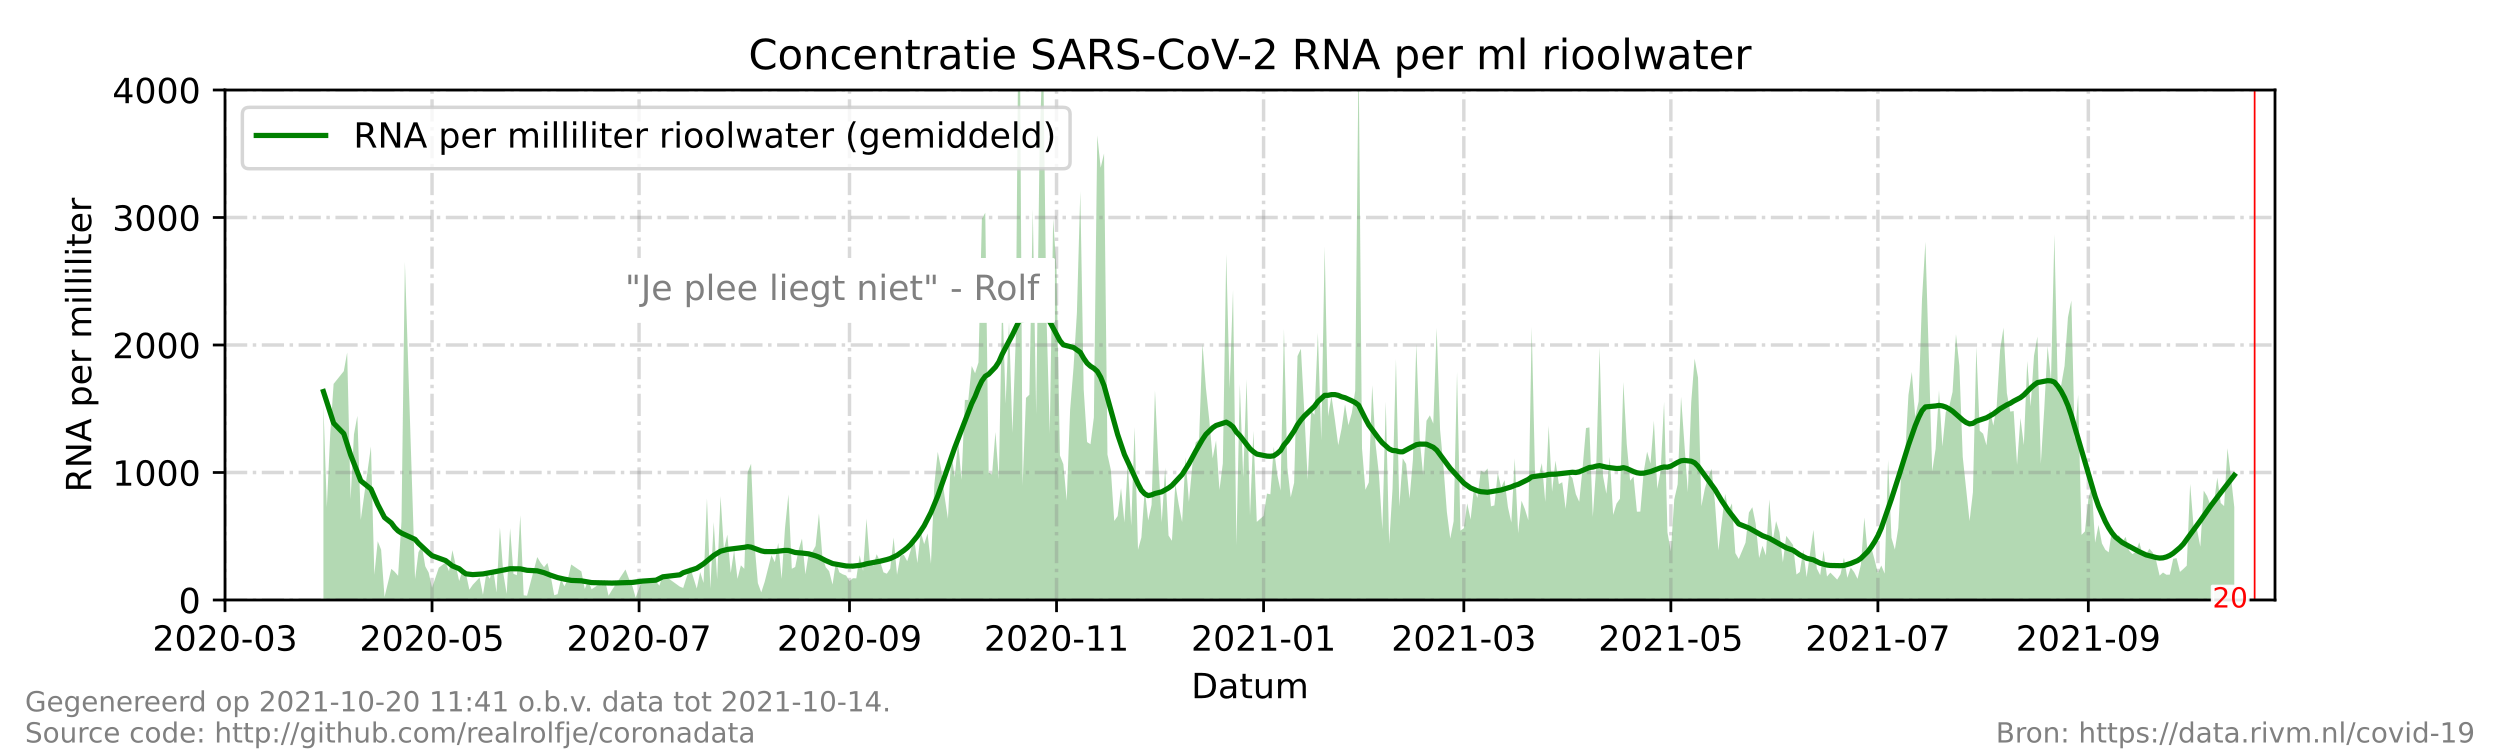 <?xml version="1.0" encoding="utf-8" standalone="no"?>
<!DOCTYPE svg PUBLIC "-//W3C//DTD SVG 1.1//EN"
  "http://www.w3.org/Graphics/SVG/1.1/DTD/svg11.dtd">
<!-- Created with matplotlib (https://matplotlib.org/) -->
<svg height="216pt" version="1.1" viewBox="0 0 720 216" width="720pt" xmlns="http://www.w3.org/2000/svg" xmlns:xlink="http://www.w3.org/1999/xlink">
 <defs>
  <style type="text/css">*{stroke-linecap:butt;stroke-linejoin:round;}</style>
 </defs>
 <g id="figure_1">
  <g id="patch_1">
   <path d="M 0 216 
L 720 216 
L 720 0 
L 0 0 
z
" style="fill:#ffffff;"/>
  </g>
  <g id="axes_1">
   <g id="patch_2">
    <path d="M 64.8 172.8 
L 655.2 172.8 
L 655.2 25.92 
L 64.8 25.92 
z
" style="fill:#ffffff;"/>
   </g>
   <g id="PolyCollection_1">
    <path clip-path="url(#p744ca39569)" d="M 93.147 172.8 
L 93.147 172.8 
L 94.125 172.8 
L 95.102 172.8 
L 96.079 172.8 
L 99.012 172.8 
L 99.989 172.8 
L 100.967 172.8 
L 101.944 172.8 
L 102.922 172.8 
L 103.899 172.8 
L 106.832 172.8 
L 107.809 172.8 
L 108.787 172.8 
L 109.764 172.8 
L 110.742 172.8 
L 112.697 172.8 
L 113.674 172.8 
L 114.652 172.8 
L 115.629 172.8 
L 116.607 172.8 
L 119.539 172.8 
L 120.517 172.8 
L 121.494 172.8 
L 122.472 172.8 
L 123.449 172.8 
L 124.426 172.8 
L 126.381 172.8 
L 128.336 172.8 
L 129.314 172.8 
L 130.291 172.8 
L 132.246 172.8 
L 133.224 172.8 
L 134.201 172.8 
L 135.179 172.8 
L 136.156 172.8 
L 138.111 172.8 
L 139.089 172.8 
L 140.066 172.8 
L 141.044 172.8 
L 142.021 172.8 
L 142.999 172.8 
L 143.976 172.8 
L 144.954 172.8 
L 145.931 172.8 
L 146.909 172.8 
L 147.886 172.8 
L 148.864 172.8 
L 149.841 172.8 
L 150.819 172.8 
L 151.796 172.8 
L 154.728 172.8 
L 155.706 172.8 
L 156.683 172.8 
L 157.661 172.8 
L 158.638 172.8 
L 159.616 172.8 
L 160.593 172.8 
L 161.571 172.8 
L 162.548 172.8 
L 163.526 172.8 
L 164.503 172.8 
L 167.436 172.8 
L 168.413 172.8 
L 169.391 172.8 
L 170.368 172.8 
L 174.278 172.8 
L 175.256 172.8 
L 176.233 172.8 
L 180.143 172.8 
L 181.121 172.8 
L 182.098 172.8 
L 183.075 172.8 
L 185.03 172.8 
L 188.94 172.8 
L 189.918 172.8 
L 190.895 172.8 
L 195.783 172.8 
L 196.76 172.8 
L 198.715 172.8 
L 200.67 172.8 
L 201.648 172.8 
L 202.625 172.8 
L 203.603 172.8 
L 204.58 172.8 
L 205.558 172.8 
L 206.535 172.8 
L 207.513 172.8 
L 208.49 172.8 
L 209.468 172.8 
L 210.445 172.8 
L 211.423 172.8 
L 212.4 172.8 
L 213.377 172.8 
L 214.355 172.8 
L 215.332 172.8 
L 216.31 172.8 
L 217.287 172.8 
L 218.265 172.8 
L 219.242 172.8 
L 220.22 172.8 
L 222.175 172.8 
L 223.152 172.8 
L 224.13 172.8 
L 225.107 172.8 
L 226.085 172.8 
L 227.062 172.8 
L 228.04 172.8 
L 229.017 172.8 
L 229.995 172.8 
L 230.972 172.8 
L 231.95 172.8 
L 232.927 172.8 
L 233.905 172.8 
L 234.882 172.8 
L 235.86 172.8 
L 236.837 172.8 
L 237.815 172.8 
L 238.792 172.8 
L 239.77 172.8 
L 240.747 172.8 
L 241.725 172.8 
L 242.702 172.8 
L 243.679 172.8 
L 244.657 172.8 
L 245.634 172.8 
L 246.612 172.8 
L 247.589 172.8 
L 248.567 172.8 
L 249.544 172.8 
L 250.522 172.8 
L 251.499 172.8 
L 252.477 172.8 
L 253.454 172.8 
L 254.432 172.8 
L 255.409 172.8 
L 256.387 172.8 
L 257.364 172.8 
L 258.342 172.8 
L 259.319 172.8 
L 260.297 172.8 
L 261.274 172.8 
L 262.252 172.8 
L 263.229 172.8 
L 264.207 172.8 
L 265.184 172.8 
L 266.162 172.8 
L 267.139 172.8 
L 268.117 172.8 
L 269.094 172.8 
L 270.072 172.8 
L 271.049 172.8 
L 272.026 172.8 
L 273.004 172.8 
L 273.981 172.8 
L 274.959 172.8 
L 275.936 172.8 
L 276.914 172.8 
L 277.891 172.8 
L 278.869 172.8 
L 279.846 172.8 
L 280.824 172.8 
L 281.801 172.8 
L 282.779 172.8 
L 283.756 172.8 
L 284.734 172.8 
L 285.711 172.8 
L 286.689 172.8 
L 287.666 172.8 
L 288.644 172.8 
L 289.621 172.8 
L 290.599 172.8 
L 291.576 172.8 
L 292.554 172.8 
L 293.531 172.8 
L 294.509 172.8 
L 295.486 172.8 
L 296.464 172.8 
L 297.441 172.8 
L 298.419 172.8 
L 299.396 172.8 
L 300.374 172.8 
L 301.351 172.8 
L 302.328 172.8 
L 303.306 172.8 
L 304.283 172.8 
L 305.261 172.8 
L 306.238 172.8 
L 307.216 172.8 
L 308.193 172.8 
L 309.171 172.8 
L 310.148 172.8 
L 311.126 172.8 
L 312.103 172.8 
L 313.081 172.8 
L 314.058 172.8 
L 315.036 172.8 
L 316.013 172.8 
L 316.991 172.8 
L 317.968 172.8 
L 318.946 172.8 
L 319.923 172.8 
L 320.901 172.8 
L 321.878 172.8 
L 322.856 172.8 
L 323.833 172.8 
L 324.811 172.8 
L 325.788 172.8 
L 326.766 172.8 
L 327.743 172.8 
L 328.721 172.8 
L 329.698 172.8 
L 330.675 172.8 
L 331.653 172.8 
L 332.63 172.8 
L 333.608 172.8 
L 334.585 172.8 
L 335.563 172.8 
L 336.54 172.8 
L 337.518 172.8 
L 338.495 172.8 
L 339.473 172.8 
L 340.45 172.8 
L 341.428 172.8 
L 342.405 172.8 
L 343.383 172.8 
L 344.36 172.8 
L 345.338 172.8 
L 346.315 172.8 
L 347.293 172.8 
L 348.27 172.8 
L 349.248 172.8 
L 350.225 172.8 
L 351.203 172.8 
L 352.18 172.8 
L 353.158 172.8 
L 354.135 172.8 
L 355.113 172.8 
L 356.09 172.8 
L 357.068 172.8 
L 358.045 172.8 
L 359.023 172.8 
L 360 172.8 
L 360.977 172.8 
L 361.955 172.8 
L 363.91 172.8 
L 364.887 172.8 
L 365.865 172.8 
L 366.842 172.8 
L 367.82 172.8 
L 368.797 172.8 
L 369.775 172.8 
L 370.752 172.8 
L 371.73 172.8 
L 372.707 172.8 
L 373.685 172.8 
L 374.662 172.8 
L 375.64 172.8 
L 376.617 172.8 
L 377.595 172.8 
L 378.572 172.8 
L 379.55 172.8 
L 380.527 172.8 
L 381.505 172.8 
L 382.482 172.8 
L 383.46 172.8 
L 384.437 172.8 
L 385.415 172.8 
L 386.392 172.8 
L 387.37 172.8 
L 388.347 172.8 
L 389.325 172.8 
L 390.302 172.8 
L 391.279 172.8 
L 392.257 172.8 
L 393.234 172.8 
L 394.212 172.8 
L 395.189 172.8 
L 396.167 172.8 
L 397.144 172.8 
L 398.122 172.8 
L 399.099 172.8 
L 400.077 172.8 
L 401.054 172.8 
L 402.032 172.8 
L 403.009 172.8 
L 403.987 172.8 
L 404.964 172.8 
L 405.942 172.8 
L 406.919 172.8 
L 407.897 172.8 
L 408.874 172.8 
L 409.852 172.8 
L 410.829 172.8 
L 411.807 172.8 
L 412.784 172.8 
L 413.762 172.8 
L 414.739 172.8 
L 415.717 172.8 
L 416.694 172.8 
L 417.672 172.8 
L 418.649 172.8 
L 419.626 172.8 
L 420.604 172.8 
L 421.581 172.8 
L 422.559 172.8 
L 423.536 172.8 
L 424.514 172.8 
L 425.491 172.8 
L 426.469 172.8 
L 427.446 172.8 
L 428.424 172.8 
L 429.401 172.8 
L 430.379 172.8 
L 431.356 172.8 
L 432.334 172.8 
L 433.311 172.8 
L 434.289 172.8 
L 435.266 172.8 
L 436.244 172.8 
L 437.221 172.8 
L 438.199 172.8 
L 439.176 172.8 
L 440.154 172.8 
L 441.131 172.8 
L 442.109 172.8 
L 443.086 172.8 
L 444.064 172.8 
L 445.041 172.8 
L 446.019 172.8 
L 446.996 172.8 
L 447.974 172.8 
L 448.951 172.8 
L 449.928 172.8 
L 450.906 172.8 
L 451.883 172.8 
L 452.861 172.8 
L 453.838 172.8 
L 454.816 172.8 
L 455.793 172.8 
L 456.771 172.8 
L 457.748 172.8 
L 458.726 172.8 
L 459.703 172.8 
L 460.681 172.8 
L 461.658 172.8 
L 462.636 172.8 
L 463.613 172.8 
L 464.591 172.8 
L 465.568 172.8 
L 466.546 172.8 
L 467.523 172.8 
L 468.501 172.8 
L 469.478 172.8 
L 470.456 172.8 
L 471.433 172.8 
L 472.411 172.8 
L 473.388 172.8 
L 474.366 172.8 
L 475.343 172.8 
L 476.321 172.8 
L 477.298 172.8 
L 478.275 172.8 
L 479.253 172.8 
L 480.23 172.8 
L 481.208 172.8 
L 482.185 172.8 
L 483.163 172.8 
L 484.14 172.8 
L 485.118 172.8 
L 486.095 172.8 
L 487.073 172.8 
L 488.05 172.8 
L 489.028 172.8 
L 490.005 172.8 
L 490.983 172.8 
L 491.96 172.8 
L 492.938 172.8 
L 493.915 172.8 
L 494.893 172.8 
L 495.87 172.8 
L 496.848 172.8 
L 497.825 172.8 
L 498.803 172.8 
L 499.78 172.8 
L 500.758 172.8 
L 502.713 172.8 
L 503.69 172.8 
L 504.668 172.8 
L 505.645 172.8 
L 506.623 172.8 
L 507.6 172.8 
L 508.577 172.8 
L 509.555 172.8 
L 510.532 172.8 
L 511.51 172.8 
L 512.487 172.8 
L 513.465 172.8 
L 514.442 172.8 
L 516.397 172.8 
L 517.375 172.8 
L 518.352 172.8 
L 519.33 172.8 
L 520.307 172.8 
L 522.262 172.8 
L 523.24 172.8 
L 524.217 172.8 
L 525.195 172.8 
L 526.172 172.8 
L 527.15 172.8 
L 529.105 172.8 
L 530.082 172.8 
L 531.06 172.8 
L 532.037 172.8 
L 533.015 172.8 
L 533.992 172.8 
L 534.97 172.8 
L 535.947 172.8 
L 536.925 172.8 
L 537.902 172.8 
L 538.879 172.8 
L 539.857 172.8 
L 540.834 172.8 
L 541.812 172.8 
L 542.789 172.8 
L 543.767 172.8 
L 544.744 172.8 
L 545.722 172.8 
L 546.699 172.8 
L 547.677 172.8 
L 548.654 172.8 
L 549.632 172.8 
L 550.609 172.8 
L 551.587 172.8 
L 552.564 172.8 
L 553.542 172.8 
L 554.519 172.8 
L 556.474 172.8 
L 557.452 172.8 
L 558.429 172.8 
L 559.407 172.8 
L 560.384 172.8 
L 561.362 172.8 
L 562.339 172.8 
L 563.317 172.8 
L 564.294 172.8 
L 565.272 172.8 
L 566.249 172.8 
L 567.226 172.8 
L 568.204 172.8 
L 569.181 172.8 
L 570.159 172.8 
L 571.136 172.8 
L 572.114 172.8 
L 573.091 172.8 
L 574.069 172.8 
L 575.046 172.8 
L 576.024 172.8 
L 577.001 172.8 
L 577.979 172.8 
L 578.956 172.8 
L 579.934 172.8 
L 580.911 172.8 
L 581.889 172.8 
L 582.866 172.8 
L 583.844 172.8 
L 584.821 172.8 
L 585.799 172.8 
L 586.776 172.8 
L 587.754 172.8 
L 588.731 172.8 
L 589.709 172.8 
L 590.686 172.8 
L 591.664 172.8 
L 592.641 172.8 
L 593.619 172.8 
L 594.596 172.8 
L 595.574 172.8 
L 596.551 172.8 
L 597.528 172.8 
L 598.506 172.8 
L 599.483 172.8 
L 600.461 172.8 
L 601.438 172.8 
L 602.416 172.8 
L 603.393 172.8 
L 604.371 172.8 
L 605.348 172.8 
L 606.326 172.8 
L 607.303 172.8 
L 608.281 172.8 
L 609.258 172.8 
L 610.236 172.8 
L 611.213 172.8 
L 612.191 172.8 
L 613.168 172.8 
L 614.146 172.8 
L 615.123 172.8 
L 616.101 172.8 
L 617.078 172.8 
L 618.056 172.8 
L 619.033 172.8 
L 620.011 172.8 
L 620.988 172.8 
L 621.966 172.8 
L 622.943 172.8 
L 623.921 172.8 
L 624.898 172.8 
L 625.875 172.8 
L 626.853 172.8 
L 627.83 172.8 
L 628.808 172.8 
L 629.785 172.8 
L 630.763 172.8 
L 631.74 172.8 
L 632.718 172.8 
L 633.695 172.8 
L 634.673 172.8 
L 635.65 172.8 
L 636.628 172.8 
L 637.605 172.8 
L 638.583 172.8 
L 639.56 172.8 
L 640.538 172.8 
L 641.515 172.8 
L 642.493 172.8 
L 643.47 172.8 
L 643.47 172.8 
L 643.47 146.032 
L 642.493 137.126 
L 641.515 129.087 
L 640.538 145.747 
L 639.56 144.834 
L 638.583 137.557 
L 637.605 144.825 
L 636.628 145.501 
L 635.65 142.899 
L 634.673 141.296 
L 633.695 157.463 
L 632.718 152.385 
L 631.74 151.494 
L 630.763 139.339 
L 629.785 162.91 
L 628.808 163.849 
L 627.83 164.71 
L 626.853 160.736 
L 625.875 160.942 
L 624.898 165.492 
L 623.921 165.526 
L 622.943 164.881 
L 621.966 165.768 
L 620.988 161.532 
L 620.011 159.168 
L 619.033 158.011 
L 618.056 159.725 
L 617.078 159.674 
L 616.101 156.159 
L 615.123 158.943 
L 614.146 159.6 
L 613.168 158.557 
L 612.191 154.614 
L 611.213 156.04 
L 610.236 154.076 
L 609.258 155.498 
L 608.281 152.588 
L 607.303 159.072 
L 606.326 158.314 
L 605.348 156.485 
L 604.371 151.198 
L 603.393 156.308 
L 602.416 140.121 
L 601.438 143.778 
L 600.461 153.052 
L 599.483 154.038 
L 598.506 113.673 
L 597.528 126.552 
L 596.551 86.556 
L 595.574 91.367 
L 594.596 105.363 
L 593.619 110.947 
L 592.641 112.115 
L 591.664 67.484 
L 590.686 109.566 
L 589.709 99.674 
L 588.731 118.012 
L 587.754 133.575 
L 586.776 96.914 
L 585.799 102.427 
L 584.821 117.063 
L 583.844 103.975 
L 582.866 128.231 
L 581.889 120.401 
L 580.911 133.881 
L 579.934 118.374 
L 578.956 118.544 
L 577.979 113.231 
L 577.001 94.393 
L 576.024 100.81 
L 575.046 116.983 
L 574.069 122.566 
L 573.091 117.94 
L 572.114 128.276 
L 571.136 124.907 
L 570.159 124.05 
L 569.181 99.893 
L 568.204 141.761 
L 567.226 150.068 
L 566.249 140.839 
L 565.272 131.635 
L 564.294 105.299 
L 563.317 96.246 
L 562.339 112.877 
L 561.362 117.094 
L 560.384 118.679 
L 559.407 128.587 
L 558.429 112.395 
L 557.452 129.273 
L 556.474 135.748 
L 554.519 69.624 
L 553.542 86.11 
L 552.564 115.621 
L 551.587 120.084 
L 550.609 107.107 
L 549.632 113.775 
L 548.654 131.658 
L 547.677 133.732 
L 546.699 152.113 
L 545.722 158.279 
L 544.744 154.895 
L 543.767 132.473 
L 542.789 165.203 
L 541.812 162.866 
L 540.834 165.045 
L 539.857 161.124 
L 538.879 157.473 
L 537.902 159.381 
L 536.925 149.039 
L 535.947 162.578 
L 534.97 166.706 
L 533.992 164.762 
L 533.015 163.466 
L 532.037 166.408 
L 531.06 160.647 
L 530.082 165.344 
L 529.105 166.933 
L 527.15 164.908 
L 526.172 166.048 
L 525.195 158.565 
L 524.217 165.652 
L 523.24 163.717 
L 522.262 152.602 
L 520.307 166.231 
L 519.33 158.37 
L 518.352 164.722 
L 517.375 165.455 
L 516.397 156.943 
L 514.442 154.318 
L 513.465 161.941 
L 512.487 153.307 
L 511.51 150.073 
L 510.532 155.84 
L 509.555 143.824 
L 508.577 159.958 
L 507.6 157.182 
L 506.623 160.724 
L 505.645 150.877 
L 504.668 146.073 
L 503.69 147.624 
L 502.713 156.279 
L 500.758 160.98 
L 499.78 159.296 
L 498.803 144.976 
L 497.825 147.069 
L 496.848 142.241 
L 495.87 150.252 
L 494.893 158.487 
L 493.915 144.834 
L 492.938 135.027 
L 491.96 137.387 
L 490.983 140.765 
L 490.005 145.787 
L 489.028 108.755 
L 488.05 103.262 
L 487.073 115.854 
L 486.095 141.746 
L 485.118 127.974 
L 484.14 114.265 
L 483.163 139.502 
L 482.185 143.862 
L 481.208 158.803 
L 480.23 153.367 
L 479.253 115.731 
L 478.275 135.552 
L 477.298 140.782 
L 476.321 121.149 
L 475.343 133.512 
L 474.366 130.091 
L 473.388 135.881 
L 472.411 147.346 
L 471.433 147.359 
L 470.456 137.245 
L 469.478 138.463 
L 468.501 127.871 
L 467.523 110 
L 466.546 143.626 
L 465.568 145.034 
L 464.591 148.298 
L 463.613 131.583 
L 462.636 142.22 
L 461.658 137.022 
L 460.681 100.001 
L 459.703 134.666 
L 458.726 148.856 
L 457.748 123.085 
L 456.771 123.289 
L 455.793 134.702 
L 454.816 144.519 
L 453.838 142.3 
L 452.861 137.706 
L 451.883 136.595 
L 450.906 146.561 
L 449.928 138.886 
L 448.951 139.429 
L 447.974 132.665 
L 446.996 141.618 
L 446.019 122.584 
L 445.041 144.577 
L 444.064 133.395 
L 443.086 137.274 
L 442.109 137.453 
L 441.131 94.154 
L 440.154 149.837 
L 439.176 146.658 
L 438.199 144.203 
L 437.221 153.593 
L 436.244 131.99 
L 435.266 150.483 
L 434.289 146.063 
L 433.311 138.27 
L 432.334 140.474 
L 431.356 136.174 
L 430.379 145.562 
L 429.401 145.824 
L 428.424 134.918 
L 427.446 136.105 
L 426.469 135.504 
L 425.491 143.412 
L 424.514 140.431 
L 423.536 149.632 
L 422.559 144.981 
L 421.581 152.135 
L 420.604 152.822 
L 419.626 107.094 
L 418.649 150.108 
L 417.672 155.111 
L 416.694 147.418 
L 415.717 134.379 
L 414.739 123.736 
L 413.762 94.453 
L 412.784 122.009 
L 411.807 119.62 
L 410.829 121.189 
L 409.852 136.747 
L 408.874 126.434 
L 407.897 98.953 
L 406.919 132.436 
L 405.942 143.632 
L 404.964 133.625 
L 403.987 131.987 
L 403.009 145.901 
L 402.032 103.401 
L 401.054 140.753 
L 400.077 156.623 
L 399.099 115.693 
L 398.122 152.468 
L 397.144 136.725 
L 396.167 127.88 
L 395.189 110.95 
L 394.212 138.957 
L 393.234 141.071 
L 392.257 129.142 
L 391.279 15.689 
L 390.302 112.518 
L 389.325 118.918 
L 388.347 122.464 
L 387.37 116.446 
L 386.392 123.321 
L 385.415 128.227 
L 384.437 120.804 
L 383.46 114.072 
L 382.482 119.904 
L 381.505 70.995 
L 380.527 126.808 
L 379.55 95.858 
L 378.572 119.418 
L 377.595 118.311 
L 376.617 138.198 
L 375.64 118.671 
L 374.662 100.436 
L 373.685 102.554 
L 372.707 139.021 
L 371.73 143.226 
L 370.752 134.633 
L 369.775 94.713 
L 368.797 141.289 
L 367.82 136.549 
L 366.842 128.651 
L 365.865 142.367 
L 364.887 142.144 
L 363.91 148.582 
L 361.955 150.301 
L 360.977 124.131 
L 360 148.464 
L 359.023 109.279 
L 358.045 137.513 
L 357.068 110.618 
L 356.09 157.08 
L 355.113 83.439 
L 354.135 111.984 
L 353.158 73.103 
L 352.18 133.43 
L 351.203 141.102 
L 350.225 126.849 
L 349.248 131.987 
L 348.27 120.91 
L 347.293 111.683 
L 346.315 98.982 
L 345.338 126.49 
L 344.36 127.438 
L 343.383 134.07 
L 342.405 144.534 
L 341.428 131.681 
L 340.45 150.393 
L 339.473 145.278 
L 338.495 139.303 
L 337.518 155.751 
L 336.54 154.233 
L 335.563 134.666 
L 334.585 150.453 
L 333.608 133.212 
L 332.63 112.442 
L 331.653 145.386 
L 330.675 149.907 
L 329.698 140.873 
L 328.721 154.759 
L 327.743 158.326 
L 326.766 122.987 
L 325.788 151.408 
L 324.811 133.081 
L 323.833 150.505 
L 322.856 140.557 
L 321.878 148.639 
L 320.901 150.043 
L 319.923 135.318 
L 318.946 130.896 
L 317.968 44.195 
L 316.991 48.314 
L 316.013 38.96 
L 315.036 120.178 
L 314.058 127.942 
L 313.081 127.312 
L 312.103 112.151 
L 311.126 55.101 
L 310.148 90.11 
L 309.171 105.918 
L 308.193 118.047 
L 307.216 144.181 
L 306.238 133.66 
L 305.261 131.18 
L 304.283 77.768 
L 303.306 62.972 
L 302.328 124.883 
L 301.351 89.663 
L 300.374 10.999 
L 299.396 42.325 
L 298.419 119.379 
L 297.441 60.147 
L 296.464 113.671 
L 295.486 114.58 
L 294.509 139.851 
L 293.531 -22.689 
L 292.554 97.162 
L 291.576 124.686 
L 290.599 92.779 
L 289.621 116.281 
L 288.644 84.918 
L 287.666 138.007 
L 286.689 124.43 
L 285.711 136.679 
L 284.734 136.124 
L 283.756 61.257 
L 282.779 63.074 
L 281.801 104.374 
L 280.824 107.506 
L 279.846 105.391 
L 278.869 115.176 
L 277.891 115.177 
L 276.914 138.17 
L 275.936 127.208 
L 274.959 137.472 
L 273.981 130.375 
L 273.004 149.408 
L 272.026 142.902 
L 271.049 135.046 
L 270.072 130.121 
L 269.094 139.47 
L 268.117 162.341 
L 267.139 153.624 
L 266.162 156.72 
L 265.184 153.244 
L 264.207 162.158 
L 263.229 154.781 
L 262.252 158.55 
L 261.274 161.632 
L 260.297 159.762 
L 259.319 160.108 
L 258.342 165.527 
L 257.364 154.794 
L 256.387 163.75 
L 255.409 165.229 
L 254.432 164.822 
L 253.454 161.647 
L 252.477 159.606 
L 251.499 162.994 
L 250.522 161.884 
L 249.544 149.381 
L 248.567 164.429 
L 247.589 159.889 
L 246.612 166.563 
L 245.634 166.535 
L 244.657 167.355 
L 243.679 165.74 
L 242.702 165.395 
L 241.725 164.825 
L 240.747 161.831 
L 239.77 168.346 
L 238.792 164.5 
L 237.815 163.345 
L 236.837 160.257 
L 235.86 147.865 
L 234.882 157.254 
L 233.905 159.036 
L 232.927 159.196 
L 231.95 165.409 
L 230.972 155.121 
L 229.995 158.398 
L 229.017 163.286 
L 228.04 163.806 
L 227.062 142.402 
L 226.085 152.049 
L 225.107 166.735 
L 224.13 156.343 
L 223.152 161.919 
L 222.175 159.864 
L 220.22 167.583 
L 219.242 170.609 
L 218.265 167.929 
L 217.287 156.555 
L 216.31 133.565 
L 215.332 135.992 
L 214.355 163.817 
L 213.377 162.8 
L 212.4 166.724 
L 211.423 158.481 
L 210.445 165.013 
L 209.468 153.976 
L 208.49 158.265 
L 207.513 142.9 
L 206.535 166.827 
L 205.558 150.346 
L 204.58 169.498 
L 203.603 143.507 
L 202.625 167.884 
L 201.648 164.755 
L 200.67 169.503 
L 198.715 163.178 
L 196.76 169.337 
L 195.783 168.943 
L 190.895 165.412 
L 189.918 168.69 
L 188.94 167.502 
L 185.03 166.852 
L 183.075 172.117 
L 182.098 168.718 
L 181.121 166.637 
L 180.143 164.009 
L 176.233 169.956 
L 175.256 171.573 
L 174.278 167.092 
L 170.368 169.716 
L 169.391 167.099 
L 168.413 169.626 
L 167.436 164.572 
L 164.503 162.566 
L 163.526 166.791 
L 162.548 168.883 
L 161.571 166.818 
L 160.593 171.121 
L 159.616 171.434 
L 158.638 166.078 
L 157.661 162.127 
L 156.683 163.348 
L 155.706 162.075 
L 154.728 160.426 
L 151.796 171.558 
L 150.819 171.454 
L 149.841 148.377 
L 148.864 165.655 
L 147.886 165.27 
L 146.909 152.139 
L 145.931 171.059 
L 144.954 165.213 
L 143.976 151.929 
L 142.999 170.631 
L 142.021 163.842 
L 141.044 166.666 
L 140.066 165.108 
L 139.089 171.312 
L 138.111 166.334 
L 136.156 168.424 
L 135.179 169.84 
L 134.201 165.242 
L 133.224 164.106 
L 132.246 167.33 
L 130.291 158.454 
L 129.314 164.529 
L 128.336 161.972 
L 126.381 163.5 
L 124.426 169.278 
L 123.449 164.882 
L 122.472 163.087 
L 121.494 157.207 
L 120.517 159.025 
L 119.539 166.782 
L 116.607 75.409 
L 115.629 150.172 
L 114.652 165.827 
L 113.674 164.68 
L 112.697 163.825 
L 110.742 171.944 
L 109.764 158.326 
L 108.787 155.862 
L 107.809 165.54 
L 106.832 128.572 
L 103.899 149.722 
L 102.922 119.76 
L 101.944 125.072 
L 100.967 143.832 
L 99.989 101.507 
L 99.012 106.896 
L 96.079 110.558 
L 95.102 125.09 
L 94.125 146.065 
L 93.147 116.734 
z
" style="fill:#008000;fill-opacity:0.3;"/>
   </g>
   <g id="matplotlib.axis_1">
    <g id="xtick_1">
     <g id="line2d_1">
      <path clip-path="url(#p744ca39569)" d="M 64.8 172.8 
L 64.8 25.92 
" style="fill:none;stroke:#808080;stroke-dasharray:6.4,1.6,1,1.6;stroke-dashoffset:0;stroke-opacity:0.3;"/>
     </g>
     <g id="line2d_2">
      <defs>
       <path d="M 0 0 
L 0 3.5 
" id="md30a5c3ac6" style="stroke:#000000;stroke-width:0.8;"/>
      </defs>
      <g>
       <use style="stroke:#000000;stroke-width:0.8;" x="64.8" xlink:href="#md30a5c3ac6" y="172.8"/>
      </g>
     </g>
     <g id="text_1">
      <!-- 2020-03 -->
      <g transform="translate(43.909 187.398)scale(0.1 -0.1)">
       <defs>
        <path d="M 19.188 8.297 
L 53.609 8.297 
L 53.609 0 
L 7.328 0 
L 7.328 8.297 
Q 12.938 14.109 22.625 23.891 
Q 32.328 33.688 34.812 36.531 
Q 39.547 41.844 41.422 45.531 
Q 43.312 49.219 43.312 52.781 
Q 43.312 58.594 39.234 62.25 
Q 35.156 65.922 28.609 65.922 
Q 23.969 65.922 18.812 64.312 
Q 13.672 62.703 7.812 59.422 
L 7.812 69.391 
Q 13.766 71.781 18.938 73 
Q 24.125 74.219 28.422 74.219 
Q 39.75 74.219 46.484 68.547 
Q 53.219 62.891 53.219 53.422 
Q 53.219 48.922 51.531 44.891 
Q 49.859 40.875 45.406 35.406 
Q 44.188 33.984 37.641 27.219 
Q 31.109 20.453 19.188 8.297 
z
" id="DejaVuSans-50"/>
        <path d="M 31.781 66.406 
Q 24.172 66.406 20.328 58.906 
Q 16.5 51.422 16.5 36.375 
Q 16.5 21.391 20.328 13.891 
Q 24.172 6.391 31.781 6.391 
Q 39.453 6.391 43.281 13.891 
Q 47.125 21.391 47.125 36.375 
Q 47.125 51.422 43.281 58.906 
Q 39.453 66.406 31.781 66.406 
z
M 31.781 74.219 
Q 44.047 74.219 50.516 64.516 
Q 56.984 54.828 56.984 36.375 
Q 56.984 17.969 50.516 8.266 
Q 44.047 -1.422 31.781 -1.422 
Q 19.531 -1.422 13.062 8.266 
Q 6.594 17.969 6.594 36.375 
Q 6.594 54.828 13.062 64.516 
Q 19.531 74.219 31.781 74.219 
z
" id="DejaVuSans-48"/>
        <path d="M 4.891 31.391 
L 31.203 31.391 
L 31.203 23.391 
L 4.891 23.391 
z
" id="DejaVuSans-45"/>
        <path d="M 40.578 39.312 
Q 47.656 37.797 51.625 33 
Q 55.609 28.219 55.609 21.188 
Q 55.609 10.406 48.188 4.484 
Q 40.766 -1.422 27.094 -1.422 
Q 22.516 -1.422 17.656 -0.516 
Q 12.797 0.391 7.625 2.203 
L 7.625 11.719 
Q 11.719 9.328 16.594 8.109 
Q 21.484 6.891 26.812 6.891 
Q 36.078 6.891 40.938 10.547 
Q 45.797 14.203 45.797 21.188 
Q 45.797 27.641 41.281 31.266 
Q 36.766 34.906 28.719 34.906 
L 20.219 34.906 
L 20.219 43.016 
L 29.109 43.016 
Q 36.375 43.016 40.234 45.922 
Q 44.094 48.828 44.094 54.297 
Q 44.094 59.906 40.109 62.906 
Q 36.141 65.922 28.719 65.922 
Q 24.656 65.922 20.016 65.031 
Q 15.375 64.156 9.812 62.312 
L 9.812 71.094 
Q 15.438 72.656 20.344 73.438 
Q 25.25 74.219 29.594 74.219 
Q 40.828 74.219 47.359 69.109 
Q 53.906 64.016 53.906 55.328 
Q 53.906 49.266 50.438 45.094 
Q 46.969 40.922 40.578 39.312 
z
" id="DejaVuSans-51"/>
       </defs>
       <use xlink:href="#DejaVuSans-50"/>
       <use x="63.623" xlink:href="#DejaVuSans-48"/>
       <use x="127.246" xlink:href="#DejaVuSans-50"/>
       <use x="190.869" xlink:href="#DejaVuSans-48"/>
       <use x="254.492" xlink:href="#DejaVuSans-45"/>
       <use x="290.576" xlink:href="#DejaVuSans-48"/>
       <use x="354.199" xlink:href="#DejaVuSans-51"/>
      </g>
     </g>
    </g>
    <g id="xtick_2">
     <g id="line2d_3">
      <path clip-path="url(#p744ca39569)" d="M 124.426 172.8 
L 124.426 25.92 
" style="fill:none;stroke:#808080;stroke-dasharray:6.4,1.6,1,1.6;stroke-dashoffset:0;stroke-opacity:0.3;"/>
     </g>
     <g id="line2d_4">
      <g>
       <use style="stroke:#000000;stroke-width:0.8;" x="124.426" xlink:href="#md30a5c3ac6" y="172.8"/>
      </g>
     </g>
     <g id="text_2">
      <!-- 2020-05 -->
      <g transform="translate(103.535 187.398)scale(0.1 -0.1)">
       <defs>
        <path d="M 10.797 72.906 
L 49.516 72.906 
L 49.516 64.594 
L 19.828 64.594 
L 19.828 46.734 
Q 21.969 47.469 24.109 47.828 
Q 26.266 48.188 28.422 48.188 
Q 40.625 48.188 47.75 41.5 
Q 54.891 34.812 54.891 23.391 
Q 54.891 11.625 47.562 5.094 
Q 40.234 -1.422 26.906 -1.422 
Q 22.312 -1.422 17.547 -0.641 
Q 12.797 0.141 7.719 1.703 
L 7.719 11.625 
Q 12.109 9.234 16.797 8.062 
Q 21.484 6.891 26.703 6.891 
Q 35.156 6.891 40.078 11.328 
Q 45.016 15.766 45.016 23.391 
Q 45.016 31 40.078 35.438 
Q 35.156 39.891 26.703 39.891 
Q 22.75 39.891 18.812 39.016 
Q 14.891 38.141 10.797 36.281 
z
" id="DejaVuSans-53"/>
       </defs>
       <use xlink:href="#DejaVuSans-50"/>
       <use x="63.623" xlink:href="#DejaVuSans-48"/>
       <use x="127.246" xlink:href="#DejaVuSans-50"/>
       <use x="190.869" xlink:href="#DejaVuSans-48"/>
       <use x="254.492" xlink:href="#DejaVuSans-45"/>
       <use x="290.576" xlink:href="#DejaVuSans-48"/>
       <use x="354.199" xlink:href="#DejaVuSans-53"/>
      </g>
     </g>
    </g>
    <g id="xtick_3">
     <g id="line2d_5">
      <path clip-path="url(#p744ca39569)" d="M 184.053 172.8 
L 184.053 25.92 
" style="fill:none;stroke:#808080;stroke-dasharray:6.4,1.6,1,1.6;stroke-dashoffset:0;stroke-opacity:0.3;"/>
     </g>
     <g id="line2d_6">
      <g>
       <use style="stroke:#000000;stroke-width:0.8;" x="184.053" xlink:href="#md30a5c3ac6" y="172.8"/>
      </g>
     </g>
     <g id="text_3">
      <!-- 2020-07 -->
      <g transform="translate(163.162 187.398)scale(0.1 -0.1)">
       <defs>
        <path d="M 8.203 72.906 
L 55.078 72.906 
L 55.078 68.703 
L 28.609 0 
L 18.312 0 
L 43.219 64.594 
L 8.203 64.594 
z
" id="DejaVuSans-55"/>
       </defs>
       <use xlink:href="#DejaVuSans-50"/>
       <use x="63.623" xlink:href="#DejaVuSans-48"/>
       <use x="127.246" xlink:href="#DejaVuSans-50"/>
       <use x="190.869" xlink:href="#DejaVuSans-48"/>
       <use x="254.492" xlink:href="#DejaVuSans-45"/>
       <use x="290.576" xlink:href="#DejaVuSans-48"/>
       <use x="354.199" xlink:href="#DejaVuSans-55"/>
      </g>
     </g>
    </g>
    <g id="xtick_4">
     <g id="line2d_7">
      <path clip-path="url(#p744ca39569)" d="M 244.657 172.8 
L 244.657 25.92 
" style="fill:none;stroke:#808080;stroke-dasharray:6.4,1.6,1,1.6;stroke-dashoffset:0;stroke-opacity:0.3;"/>
     </g>
     <g id="line2d_8">
      <g>
       <use style="stroke:#000000;stroke-width:0.8;" x="244.657" xlink:href="#md30a5c3ac6" y="172.8"/>
      </g>
     </g>
     <g id="text_4">
      <!-- 2020-09 -->
      <g transform="translate(223.766 187.398)scale(0.1 -0.1)">
       <defs>
        <path d="M 10.984 1.516 
L 10.984 10.5 
Q 14.703 8.734 18.5 7.812 
Q 22.312 6.891 25.984 6.891 
Q 35.75 6.891 40.891 13.453 
Q 46.047 20.016 46.781 33.406 
Q 43.953 29.203 39.594 26.953 
Q 35.25 24.703 29.984 24.703 
Q 19.047 24.703 12.672 31.312 
Q 6.297 37.938 6.297 49.422 
Q 6.297 60.641 12.938 67.422 
Q 19.578 74.219 30.609 74.219 
Q 43.266 74.219 49.922 64.516 
Q 56.594 54.828 56.594 36.375 
Q 56.594 19.141 48.406 8.859 
Q 40.234 -1.422 26.422 -1.422 
Q 22.703 -1.422 18.891 -0.688 
Q 15.094 0.047 10.984 1.516 
z
M 30.609 32.422 
Q 37.25 32.422 41.125 36.953 
Q 45.016 41.5 45.016 49.422 
Q 45.016 57.281 41.125 61.844 
Q 37.25 66.406 30.609 66.406 
Q 23.969 66.406 20.094 61.844 
Q 16.219 57.281 16.219 49.422 
Q 16.219 41.5 20.094 36.953 
Q 23.969 32.422 30.609 32.422 
z
" id="DejaVuSans-57"/>
       </defs>
       <use xlink:href="#DejaVuSans-50"/>
       <use x="63.623" xlink:href="#DejaVuSans-48"/>
       <use x="127.246" xlink:href="#DejaVuSans-50"/>
       <use x="190.869" xlink:href="#DejaVuSans-48"/>
       <use x="254.492" xlink:href="#DejaVuSans-45"/>
       <use x="290.576" xlink:href="#DejaVuSans-48"/>
       <use x="354.199" xlink:href="#DejaVuSans-57"/>
      </g>
     </g>
    </g>
    <g id="xtick_5">
     <g id="line2d_9">
      <path clip-path="url(#p744ca39569)" d="M 304.283 172.8 
L 304.283 25.92 
" style="fill:none;stroke:#808080;stroke-dasharray:6.4,1.6,1,1.6;stroke-dashoffset:0;stroke-opacity:0.3;"/>
     </g>
     <g id="line2d_10">
      <g>
       <use style="stroke:#000000;stroke-width:0.8;" x="304.283" xlink:href="#md30a5c3ac6" y="172.8"/>
      </g>
     </g>
     <g id="text_5">
      <!-- 2020-11 -->
      <g transform="translate(283.392 187.398)scale(0.1 -0.1)">
       <defs>
        <path d="M 12.406 8.297 
L 28.516 8.297 
L 28.516 63.922 
L 10.984 60.406 
L 10.984 69.391 
L 28.422 72.906 
L 38.281 72.906 
L 38.281 8.297 
L 54.391 8.297 
L 54.391 0 
L 12.406 0 
z
" id="DejaVuSans-49"/>
       </defs>
       <use xlink:href="#DejaVuSans-50"/>
       <use x="63.623" xlink:href="#DejaVuSans-48"/>
       <use x="127.246" xlink:href="#DejaVuSans-50"/>
       <use x="190.869" xlink:href="#DejaVuSans-48"/>
       <use x="254.492" xlink:href="#DejaVuSans-45"/>
       <use x="290.576" xlink:href="#DejaVuSans-49"/>
       <use x="354.199" xlink:href="#DejaVuSans-49"/>
      </g>
     </g>
    </g>
    <g id="xtick_6">
     <g id="line2d_11">
      <path clip-path="url(#p744ca39569)" d="M 363.91 172.8 
L 363.91 25.92 
" style="fill:none;stroke:#808080;stroke-dasharray:6.4,1.6,1,1.6;stroke-dashoffset:0;stroke-opacity:0.3;"/>
     </g>
     <g id="line2d_12">
      <g>
       <use style="stroke:#000000;stroke-width:0.8;" x="363.91" xlink:href="#md30a5c3ac6" y="172.8"/>
      </g>
     </g>
     <g id="text_6">
      <!-- 2021-01 -->
      <g transform="translate(343.019 187.398)scale(0.1 -0.1)">
       <use xlink:href="#DejaVuSans-50"/>
       <use x="63.623" xlink:href="#DejaVuSans-48"/>
       <use x="127.246" xlink:href="#DejaVuSans-50"/>
       <use x="190.869" xlink:href="#DejaVuSans-49"/>
       <use x="254.492" xlink:href="#DejaVuSans-45"/>
       <use x="290.576" xlink:href="#DejaVuSans-48"/>
       <use x="354.199" xlink:href="#DejaVuSans-49"/>
      </g>
     </g>
    </g>
    <g id="xtick_7">
     <g id="line2d_13">
      <path clip-path="url(#p744ca39569)" d="M 421.581 172.8 
L 421.581 25.92 
" style="fill:none;stroke:#808080;stroke-dasharray:6.4,1.6,1,1.6;stroke-dashoffset:0;stroke-opacity:0.3;"/>
     </g>
     <g id="line2d_14">
      <g>
       <use style="stroke:#000000;stroke-width:0.8;" x="421.581" xlink:href="#md30a5c3ac6" y="172.8"/>
      </g>
     </g>
     <g id="text_7">
      <!-- 2021-03 -->
      <g transform="translate(400.69 187.398)scale(0.1 -0.1)">
       <use xlink:href="#DejaVuSans-50"/>
       <use x="63.623" xlink:href="#DejaVuSans-48"/>
       <use x="127.246" xlink:href="#DejaVuSans-50"/>
       <use x="190.869" xlink:href="#DejaVuSans-49"/>
       <use x="254.492" xlink:href="#DejaVuSans-45"/>
       <use x="290.576" xlink:href="#DejaVuSans-48"/>
       <use x="354.199" xlink:href="#DejaVuSans-51"/>
      </g>
     </g>
    </g>
    <g id="xtick_8">
     <g id="line2d_15">
      <path clip-path="url(#p744ca39569)" d="M 481.208 172.8 
L 481.208 25.92 
" style="fill:none;stroke:#808080;stroke-dasharray:6.4,1.6,1,1.6;stroke-dashoffset:0;stroke-opacity:0.3;"/>
     </g>
     <g id="line2d_16">
      <g>
       <use style="stroke:#000000;stroke-width:0.8;" x="481.208" xlink:href="#md30a5c3ac6" y="172.8"/>
      </g>
     </g>
     <g id="text_8">
      <!-- 2021-05 -->
      <g transform="translate(460.317 187.398)scale(0.1 -0.1)">
       <use xlink:href="#DejaVuSans-50"/>
       <use x="63.623" xlink:href="#DejaVuSans-48"/>
       <use x="127.246" xlink:href="#DejaVuSans-50"/>
       <use x="190.869" xlink:href="#DejaVuSans-49"/>
       <use x="254.492" xlink:href="#DejaVuSans-45"/>
       <use x="290.576" xlink:href="#DejaVuSans-48"/>
       <use x="354.199" xlink:href="#DejaVuSans-53"/>
      </g>
     </g>
    </g>
    <g id="xtick_9">
     <g id="line2d_17">
      <path clip-path="url(#p744ca39569)" d="M 540.834 172.8 
L 540.834 25.92 
" style="fill:none;stroke:#808080;stroke-dasharray:6.4,1.6,1,1.6;stroke-dashoffset:0;stroke-opacity:0.3;"/>
     </g>
     <g id="line2d_18">
      <g>
       <use style="stroke:#000000;stroke-width:0.8;" x="540.834" xlink:href="#md30a5c3ac6" y="172.8"/>
      </g>
     </g>
     <g id="text_9">
      <!-- 2021-07 -->
      <g transform="translate(519.943 187.398)scale(0.1 -0.1)">
       <use xlink:href="#DejaVuSans-50"/>
       <use x="63.623" xlink:href="#DejaVuSans-48"/>
       <use x="127.246" xlink:href="#DejaVuSans-50"/>
       <use x="190.869" xlink:href="#DejaVuSans-49"/>
       <use x="254.492" xlink:href="#DejaVuSans-45"/>
       <use x="290.576" xlink:href="#DejaVuSans-48"/>
       <use x="354.199" xlink:href="#DejaVuSans-55"/>
      </g>
     </g>
    </g>
    <g id="xtick_10">
     <g id="line2d_19">
      <path clip-path="url(#p744ca39569)" d="M 601.438 172.8 
L 601.438 25.92 
" style="fill:none;stroke:#808080;stroke-dasharray:6.4,1.6,1,1.6;stroke-dashoffset:0;stroke-opacity:0.3;"/>
     </g>
     <g id="line2d_20">
      <g>
       <use style="stroke:#000000;stroke-width:0.8;" x="601.438" xlink:href="#md30a5c3ac6" y="172.8"/>
      </g>
     </g>
     <g id="text_10">
      <!-- 2021-09 -->
      <g transform="translate(580.547 187.398)scale(0.1 -0.1)">
       <use xlink:href="#DejaVuSans-50"/>
       <use x="63.623" xlink:href="#DejaVuSans-48"/>
       <use x="127.246" xlink:href="#DejaVuSans-50"/>
       <use x="190.869" xlink:href="#DejaVuSans-49"/>
       <use x="254.492" xlink:href="#DejaVuSans-45"/>
       <use x="290.576" xlink:href="#DejaVuSans-48"/>
       <use x="354.199" xlink:href="#DejaVuSans-57"/>
      </g>
     </g>
    </g>
    <g id="text_11">
     <!-- Datum -->
     <g transform="translate(343.087 201.077)scale(0.1 -0.1)">
      <defs>
       <path d="M 19.672 64.797 
L 19.672 8.109 
L 31.594 8.109 
Q 46.688 8.109 53.688 14.938 
Q 60.688 21.781 60.688 36.531 
Q 60.688 51.172 53.688 57.984 
Q 46.688 64.797 31.594 64.797 
z
M 9.812 72.906 
L 30.078 72.906 
Q 51.266 72.906 61.172 64.094 
Q 71.094 55.281 71.094 36.531 
Q 71.094 17.672 61.125 8.828 
Q 51.172 0 30.078 0 
L 9.812 0 
z
" id="DejaVuSans-68"/>
       <path d="M 34.281 27.484 
Q 23.391 27.484 19.188 25 
Q 14.984 22.516 14.984 16.5 
Q 14.984 11.719 18.141 8.906 
Q 21.297 6.109 26.703 6.109 
Q 34.188 6.109 38.703 11.406 
Q 43.219 16.703 43.219 25.484 
L 43.219 27.484 
z
M 52.203 31.203 
L 52.203 0 
L 43.219 0 
L 43.219 8.297 
Q 40.141 3.328 35.547 0.953 
Q 30.953 -1.422 24.312 -1.422 
Q 15.922 -1.422 10.953 3.297 
Q 6 8.016 6 15.922 
Q 6 25.141 12.172 29.828 
Q 18.359 34.516 30.609 34.516 
L 43.219 34.516 
L 43.219 35.406 
Q 43.219 41.609 39.141 45 
Q 35.062 48.391 27.688 48.391 
Q 23 48.391 18.547 47.266 
Q 14.109 46.141 10.016 43.891 
L 10.016 52.203 
Q 14.938 54.109 19.578 55.047 
Q 24.219 56 28.609 56 
Q 40.484 56 46.344 49.844 
Q 52.203 43.703 52.203 31.203 
z
" id="DejaVuSans-97"/>
       <path d="M 18.312 70.219 
L 18.312 54.688 
L 36.812 54.688 
L 36.812 47.703 
L 18.312 47.703 
L 18.312 18.016 
Q 18.312 11.328 20.141 9.422 
Q 21.969 7.516 27.594 7.516 
L 36.812 7.516 
L 36.812 0 
L 27.594 0 
Q 17.188 0 13.234 3.875 
Q 9.281 7.766 9.281 18.016 
L 9.281 47.703 
L 2.688 47.703 
L 2.688 54.688 
L 9.281 54.688 
L 9.281 70.219 
z
" id="DejaVuSans-116"/>
       <path d="M 8.5 21.578 
L 8.5 54.688 
L 17.484 54.688 
L 17.484 21.922 
Q 17.484 14.156 20.5 10.266 
Q 23.531 6.391 29.594 6.391 
Q 36.859 6.391 41.078 11.031 
Q 45.312 15.672 45.312 23.688 
L 45.312 54.688 
L 54.297 54.688 
L 54.297 0 
L 45.312 0 
L 45.312 8.406 
Q 42.047 3.422 37.719 1 
Q 33.406 -1.422 27.688 -1.422 
Q 18.266 -1.422 13.375 4.438 
Q 8.5 10.297 8.5 21.578 
z
M 31.109 56 
z
" id="DejaVuSans-117"/>
       <path d="M 52 44.188 
Q 55.375 50.25 60.062 53.125 
Q 64.75 56 71.094 56 
Q 79.641 56 84.281 50.016 
Q 88.922 44.047 88.922 33.016 
L 88.922 0 
L 79.891 0 
L 79.891 32.719 
Q 79.891 40.578 77.094 44.375 
Q 74.312 48.188 68.609 48.188 
Q 61.625 48.188 57.562 43.547 
Q 53.516 38.922 53.516 30.906 
L 53.516 0 
L 44.484 0 
L 44.484 32.719 
Q 44.484 40.625 41.703 44.406 
Q 38.922 48.188 33.109 48.188 
Q 26.219 48.188 22.156 43.531 
Q 18.109 38.875 18.109 30.906 
L 18.109 0 
L 9.078 0 
L 9.078 54.688 
L 18.109 54.688 
L 18.109 46.188 
Q 21.188 51.219 25.484 53.609 
Q 29.781 56 35.688 56 
Q 41.656 56 45.828 52.969 
Q 50 49.953 52 44.188 
z
" id="DejaVuSans-109"/>
      </defs>
      <use xlink:href="#DejaVuSans-68"/>
      <use x="77.002" xlink:href="#DejaVuSans-97"/>
      <use x="138.281" xlink:href="#DejaVuSans-116"/>
      <use x="177.49" xlink:href="#DejaVuSans-117"/>
      <use x="240.869" xlink:href="#DejaVuSans-109"/>
     </g>
    </g>
   </g>
   <g id="matplotlib.axis_2">
    <g id="ytick_1">
     <g id="line2d_21">
      <path clip-path="url(#p744ca39569)" d="M 64.8 172.8 
L 655.2 172.8 
" style="fill:none;stroke:#808080;stroke-dasharray:6.4,1.6,1,1.6;stroke-dashoffset:0;stroke-opacity:0.3;"/>
     </g>
     <g id="line2d_22">
      <defs>
       <path d="M 0 0 
L -3.5 0 
" id="m3333cb803c" style="stroke:#000000;stroke-width:0.8;"/>
      </defs>
      <g>
       <use style="stroke:#000000;stroke-width:0.8;" x="64.8" xlink:href="#m3333cb803c" y="172.8"/>
      </g>
     </g>
     <g id="text_12">
      <!-- 0 -->
      <g transform="translate(51.438 176.599)scale(0.1 -0.1)">
       <use xlink:href="#DejaVuSans-48"/>
      </g>
     </g>
    </g>
    <g id="ytick_2">
     <g id="line2d_23">
      <path clip-path="url(#p744ca39569)" d="M 64.8 136.08 
L 655.2 136.08 
" style="fill:none;stroke:#808080;stroke-dasharray:6.4,1.6,1,1.6;stroke-dashoffset:0;stroke-opacity:0.3;"/>
     </g>
     <g id="line2d_24">
      <g>
       <use style="stroke:#000000;stroke-width:0.8;" x="64.8" xlink:href="#m3333cb803c" y="136.08"/>
      </g>
     </g>
     <g id="text_13">
      <!-- 1000 -->
      <g transform="translate(32.35 139.879)scale(0.1 -0.1)">
       <use xlink:href="#DejaVuSans-49"/>
       <use x="63.623" xlink:href="#DejaVuSans-48"/>
       <use x="127.246" xlink:href="#DejaVuSans-48"/>
       <use x="190.869" xlink:href="#DejaVuSans-48"/>
      </g>
     </g>
    </g>
    <g id="ytick_3">
     <g id="line2d_25">
      <path clip-path="url(#p744ca39569)" d="M 64.8 99.36 
L 655.2 99.36 
" style="fill:none;stroke:#808080;stroke-dasharray:6.4,1.6,1,1.6;stroke-dashoffset:0;stroke-opacity:0.3;"/>
     </g>
     <g id="line2d_26">
      <g>
       <use style="stroke:#000000;stroke-width:0.8;" x="64.8" xlink:href="#m3333cb803c" y="99.36"/>
      </g>
     </g>
     <g id="text_14">
      <!-- 2000 -->
      <g transform="translate(32.35 103.159)scale(0.1 -0.1)">
       <use xlink:href="#DejaVuSans-50"/>
       <use x="63.623" xlink:href="#DejaVuSans-48"/>
       <use x="127.246" xlink:href="#DejaVuSans-48"/>
       <use x="190.869" xlink:href="#DejaVuSans-48"/>
      </g>
     </g>
    </g>
    <g id="ytick_4">
     <g id="line2d_27">
      <path clip-path="url(#p744ca39569)" d="M 64.8 62.64 
L 655.2 62.64 
" style="fill:none;stroke:#808080;stroke-dasharray:6.4,1.6,1,1.6;stroke-dashoffset:0;stroke-opacity:0.3;"/>
     </g>
     <g id="line2d_28">
      <g>
       <use style="stroke:#000000;stroke-width:0.8;" x="64.8" xlink:href="#m3333cb803c" y="62.64"/>
      </g>
     </g>
     <g id="text_15">
      <!-- 3000 -->
      <g transform="translate(32.35 66.439)scale(0.1 -0.1)">
       <use xlink:href="#DejaVuSans-51"/>
       <use x="63.623" xlink:href="#DejaVuSans-48"/>
       <use x="127.246" xlink:href="#DejaVuSans-48"/>
       <use x="190.869" xlink:href="#DejaVuSans-48"/>
      </g>
     </g>
    </g>
    <g id="ytick_5">
     <g id="line2d_29">
      <path clip-path="url(#p744ca39569)" d="M 64.8 25.92 
L 655.2 25.92 
" style="fill:none;stroke:#808080;stroke-dasharray:6.4,1.6,1,1.6;stroke-dashoffset:0;stroke-opacity:0.3;"/>
     </g>
     <g id="line2d_30">
      <g>
       <use style="stroke:#000000;stroke-width:0.8;" x="64.8" xlink:href="#m3333cb803c" y="25.92"/>
      </g>
     </g>
     <g id="text_16">
      <!-- 4000 -->
      <g transform="translate(32.35 29.719)scale(0.1 -0.1)">
       <defs>
        <path d="M 37.797 64.312 
L 12.891 25.391 
L 37.797 25.391 
z
M 35.203 72.906 
L 47.609 72.906 
L 47.609 25.391 
L 58.016 25.391 
L 58.016 17.188 
L 47.609 17.188 
L 47.609 0 
L 37.797 0 
L 37.797 17.188 
L 4.891 17.188 
L 4.891 26.703 
z
" id="DejaVuSans-52"/>
       </defs>
       <use xlink:href="#DejaVuSans-52"/>
       <use x="63.623" xlink:href="#DejaVuSans-48"/>
       <use x="127.246" xlink:href="#DejaVuSans-48"/>
       <use x="190.869" xlink:href="#DejaVuSans-48"/>
      </g>
     </g>
    </g>
    <g id="text_17">
     <!-- RNA per milliliter -->
     <g transform="translate(26.27 141.776)rotate(-90)scale(0.1 -0.1)">
      <defs>
       <path d="M 44.391 34.188 
Q 47.562 33.109 50.562 29.594 
Q 53.562 26.078 56.594 19.922 
L 66.609 0 
L 56 0 
L 46.688 18.703 
Q 43.062 26.031 39.672 28.422 
Q 36.281 30.812 30.422 30.812 
L 19.672 30.812 
L 19.672 0 
L 9.812 0 
L 9.812 72.906 
L 32.078 72.906 
Q 44.578 72.906 50.734 67.672 
Q 56.891 62.453 56.891 51.906 
Q 56.891 45.016 53.688 40.469 
Q 50.484 35.938 44.391 34.188 
z
M 19.672 64.797 
L 19.672 38.922 
L 32.078 38.922 
Q 39.203 38.922 42.844 42.219 
Q 46.484 45.516 46.484 51.906 
Q 46.484 58.297 42.844 61.547 
Q 39.203 64.797 32.078 64.797 
z
" id="DejaVuSans-82"/>
       <path d="M 9.812 72.906 
L 23.094 72.906 
L 55.422 11.922 
L 55.422 72.906 
L 64.984 72.906 
L 64.984 0 
L 51.703 0 
L 19.391 60.984 
L 19.391 0 
L 9.812 0 
z
" id="DejaVuSans-78"/>
       <path d="M 34.188 63.188 
L 20.797 26.906 
L 47.609 26.906 
z
M 28.609 72.906 
L 39.797 72.906 
L 67.578 0 
L 57.328 0 
L 50.688 18.703 
L 17.828 18.703 
L 11.188 0 
L 0.781 0 
z
" id="DejaVuSans-65"/>
       <path id="DejaVuSans-32"/>
       <path d="M 18.109 8.203 
L 18.109 -20.797 
L 9.078 -20.797 
L 9.078 54.688 
L 18.109 54.688 
L 18.109 46.391 
Q 20.953 51.266 25.266 53.625 
Q 29.594 56 35.594 56 
Q 45.562 56 51.781 48.094 
Q 58.016 40.188 58.016 27.297 
Q 58.016 14.406 51.781 6.484 
Q 45.562 -1.422 35.594 -1.422 
Q 29.594 -1.422 25.266 0.953 
Q 20.953 3.328 18.109 8.203 
z
M 48.688 27.297 
Q 48.688 37.203 44.609 42.844 
Q 40.531 48.484 33.406 48.484 
Q 26.266 48.484 22.188 42.844 
Q 18.109 37.203 18.109 27.297 
Q 18.109 17.391 22.188 11.75 
Q 26.266 6.109 33.406 6.109 
Q 40.531 6.109 44.609 11.75 
Q 48.688 17.391 48.688 27.297 
z
" id="DejaVuSans-112"/>
       <path d="M 56.203 29.594 
L 56.203 25.203 
L 14.891 25.203 
Q 15.484 15.922 20.484 11.062 
Q 25.484 6.203 34.422 6.203 
Q 39.594 6.203 44.453 7.469 
Q 49.312 8.734 54.109 11.281 
L 54.109 2.781 
Q 49.266 0.734 44.188 -0.344 
Q 39.109 -1.422 33.891 -1.422 
Q 20.797 -1.422 13.156 6.188 
Q 5.516 13.812 5.516 26.812 
Q 5.516 40.234 12.766 48.109 
Q 20.016 56 32.328 56 
Q 43.359 56 49.781 48.891 
Q 56.203 41.797 56.203 29.594 
z
M 47.219 32.234 
Q 47.125 39.594 43.094 43.984 
Q 39.062 48.391 32.422 48.391 
Q 24.906 48.391 20.391 44.141 
Q 15.875 39.891 15.188 32.172 
z
" id="DejaVuSans-101"/>
       <path d="M 41.109 46.297 
Q 39.594 47.172 37.812 47.578 
Q 36.031 48 33.891 48 
Q 26.266 48 22.188 43.047 
Q 18.109 38.094 18.109 28.812 
L 18.109 0 
L 9.078 0 
L 9.078 54.688 
L 18.109 54.688 
L 18.109 46.188 
Q 20.953 51.172 25.484 53.578 
Q 30.031 56 36.531 56 
Q 37.453 56 38.578 55.875 
Q 39.703 55.766 41.062 55.516 
z
" id="DejaVuSans-114"/>
       <path d="M 9.422 54.688 
L 18.406 54.688 
L 18.406 0 
L 9.422 0 
z
M 9.422 75.984 
L 18.406 75.984 
L 18.406 64.594 
L 9.422 64.594 
z
" id="DejaVuSans-105"/>
       <path d="M 9.422 75.984 
L 18.406 75.984 
L 18.406 0 
L 9.422 0 
z
" id="DejaVuSans-108"/>
      </defs>
      <use xlink:href="#DejaVuSans-82"/>
      <use x="69.482" xlink:href="#DejaVuSans-78"/>
      <use x="144.287" xlink:href="#DejaVuSans-65"/>
      <use x="212.695" xlink:href="#DejaVuSans-32"/>
      <use x="244.482" xlink:href="#DejaVuSans-112"/>
      <use x="307.959" xlink:href="#DejaVuSans-101"/>
      <use x="369.482" xlink:href="#DejaVuSans-114"/>
      <use x="410.596" xlink:href="#DejaVuSans-32"/>
      <use x="442.383" xlink:href="#DejaVuSans-109"/>
      <use x="539.795" xlink:href="#DejaVuSans-105"/>
      <use x="567.578" xlink:href="#DejaVuSans-108"/>
      <use x="595.361" xlink:href="#DejaVuSans-108"/>
      <use x="623.145" xlink:href="#DejaVuSans-105"/>
      <use x="650.928" xlink:href="#DejaVuSans-108"/>
      <use x="678.711" xlink:href="#DejaVuSans-105"/>
      <use x="706.494" xlink:href="#DejaVuSans-116"/>
      <use x="745.703" xlink:href="#DejaVuSans-101"/>
      <use x="807.227" xlink:href="#DejaVuSans-114"/>
     </g>
    </g>
   </g>
   <g id="line2d_31">
    <path clip-path="url(#p744ca39569)" d="M 93.147 112.761 
L 96.079 121.858 
L 99.012 124.89 
L 100.967 130.954 
L 103.899 138.473 
L 106.832 140.827 
L 108.787 145.29 
L 110.742 149.042 
L 112.697 150.598 
L 113.674 151.929 
L 114.652 152.902 
L 115.629 153.536 
L 119.539 155.33 
L 120.517 156.466 
L 123.449 159.209 
L 124.426 160.028 
L 128.336 161.447 
L 130.291 162.98 
L 132.246 163.784 
L 133.224 164.601 
L 134.201 165.265 
L 136.156 165.487 
L 139.089 165.293 
L 142.021 164.757 
L 146.909 163.791 
L 149.841 163.829 
L 151.796 164.245 
L 154.728 164.404 
L 156.683 164.93 
L 158.638 165.685 
L 160.593 166.344 
L 162.548 166.792 
L 164.503 167.154 
L 167.436 167.277 
L 170.368 167.786 
L 176.233 167.922 
L 182.098 167.74 
L 185.03 167.355 
L 188.94 167.087 
L 190.895 166.117 
L 195.783 165.547 
L 196.76 164.942 
L 200.67 163.652 
L 202.625 162.377 
L 205.558 159.942 
L 207.513 158.751 
L 209.468 158.237 
L 214.355 157.633 
L 215.332 157.427 
L 216.31 157.572 
L 219.242 158.642 
L 220.22 158.852 
L 223.152 158.854 
L 226.085 158.508 
L 227.062 158.533 
L 229.017 159.118 
L 230.972 159.282 
L 232.927 159.509 
L 234.882 160.08 
L 235.86 160.443 
L 237.815 161.446 
L 239.77 162.301 
L 243.679 162.997 
L 245.634 163.042 
L 247.589 162.82 
L 248.567 162.651 
L 249.544 162.368 
L 253.454 161.631 
L 255.409 161.149 
L 256.387 160.858 
L 258.342 159.942 
L 260.297 158.542 
L 261.274 157.749 
L 262.252 156.788 
L 264.207 154.387 
L 266.162 151.404 
L 268.117 147.58 
L 270.072 142.858 
L 272.026 137.315 
L 274.959 128.922 
L 279.846 116.226 
L 280.824 114.209 
L 281.801 111.745 
L 282.779 109.699 
L 283.756 108.355 
L 284.734 107.757 
L 286.689 105.716 
L 287.666 104.231 
L 288.644 101.991 
L 290.599 98.249 
L 291.576 96.425 
L 293.531 92.358 
L 294.509 92.144 
L 295.486 91.747 
L 296.464 91.066 
L 297.441 90.028 
L 298.419 89.617 
L 299.396 88.928 
L 300.374 89.139 
L 302.328 92.637 
L 305.261 98.118 
L 306.238 99.31 
L 309.171 100.072 
L 311.126 101.472 
L 312.103 103.177 
L 313.081 104.593 
L 314.058 105.463 
L 315.036 106.078 
L 316.013 106.946 
L 316.991 108.642 
L 317.968 111.059 
L 321.878 125.141 
L 323.833 130.899 
L 327.743 139.342 
L 328.721 141.197 
L 329.698 142.23 
L 330.675 142.737 
L 331.653 142.524 
L 332.63 142.12 
L 334.585 141.645 
L 336.54 140.541 
L 337.518 139.812 
L 340.45 136.671 
L 342.405 133.562 
L 344.36 129.937 
L 346.315 126.536 
L 347.293 125.091 
L 349.248 123.194 
L 350.225 122.536 
L 353.158 121.575 
L 354.135 122.121 
L 355.113 122.929 
L 356.09 124.441 
L 357.068 125.448 
L 360 129.245 
L 360.977 130.088 
L 361.955 130.771 
L 364.887 131.357 
L 365.865 131.407 
L 366.842 131.269 
L 367.82 130.608 
L 368.797 129.744 
L 369.775 128.122 
L 370.752 127.018 
L 372.707 124.116 
L 373.685 122.342 
L 374.662 120.963 
L 375.64 119.818 
L 378.572 117.015 
L 379.55 115.656 
L 381.505 113.862 
L 382.482 113.855 
L 383.46 113.645 
L 384.437 113.638 
L 385.415 113.859 
L 386.392 114.287 
L 387.37 114.546 
L 389.325 115.438 
L 390.302 115.949 
L 391.279 116.691 
L 393.234 120.61 
L 394.212 122.415 
L 397.144 126.381 
L 398.122 127.543 
L 400.077 129.277 
L 401.054 129.737 
L 402.032 129.814 
L 403.009 130.103 
L 403.987 130.126 
L 405.942 129.08 
L 407.897 128.069 
L 408.874 127.897 
L 410.829 127.925 
L 412.784 128.807 
L 413.762 129.63 
L 417.672 134.888 
L 421.581 139.133 
L 423.536 140.544 
L 425.491 141.347 
L 426.469 141.604 
L 428.424 141.773 
L 432.334 141.109 
L 435.266 140.217 
L 436.244 139.786 
L 437.221 139.503 
L 440.154 138.054 
L 441.131 137.337 
L 443.086 137.046 
L 445.041 136.872 
L 446.019 136.611 
L 447.974 136.572 
L 452.861 136.009 
L 453.838 136.084 
L 454.816 135.882 
L 457.748 134.637 
L 458.726 134.524 
L 459.703 134.247 
L 460.681 134.086 
L 462.636 134.549 
L 465.568 134.929 
L 466.546 134.889 
L 467.523 134.677 
L 468.501 134.925 
L 470.456 135.811 
L 471.433 136.154 
L 472.411 136.311 
L 473.388 136.278 
L 475.343 135.813 
L 478.275 134.72 
L 479.253 134.488 
L 480.23 134.549 
L 481.208 134.245 
L 483.163 133.16 
L 484.14 132.696 
L 485.118 132.592 
L 487.073 132.825 
L 488.05 133.275 
L 489.028 134.246 
L 493.915 140.961 
L 495.87 144.233 
L 497.825 147.138 
L 500.758 150.902 
L 503.69 152.071 
L 507.6 154.278 
L 509.555 155.02 
L 514.442 157.769 
L 516.397 158.464 
L 518.352 159.791 
L 520.307 160.775 
L 522.262 161.234 
L 524.217 162.216 
L 526.172 162.733 
L 527.15 162.856 
L 530.082 162.915 
L 531.06 162.851 
L 533.015 162.272 
L 534.97 161.46 
L 535.947 160.8 
L 537.902 158.874 
L 538.879 157.578 
L 539.857 156.067 
L 540.834 154.316 
L 541.812 152.097 
L 544.744 143.659 
L 546.699 137.602 
L 549.632 128.197 
L 551.587 122.595 
L 552.564 120.233 
L 553.542 118.29 
L 554.519 117.192 
L 557.452 116.915 
L 558.429 116.746 
L 559.407 116.902 
L 560.384 117.233 
L 561.362 117.756 
L 562.339 118.411 
L 564.294 120.121 
L 565.272 120.988 
L 566.249 121.677 
L 567.226 122.086 
L 568.204 121.928 
L 569.181 121.297 
L 572.114 120.318 
L 574.069 119.222 
L 576.024 117.744 
L 577.979 116.585 
L 578.956 116.141 
L 579.934 115.526 
L 581.889 114.509 
L 582.866 113.746 
L 584.821 111.754 
L 585.799 110.891 
L 586.776 110.187 
L 589.709 109.627 
L 590.686 109.688 
L 591.664 110.047 
L 592.641 111.204 
L 593.619 112.66 
L 594.596 114.533 
L 595.574 116.812 
L 596.551 119.671 
L 603.393 142.994 
L 604.371 145.773 
L 606.326 150.199 
L 607.303 152.009 
L 608.281 153.5 
L 609.258 154.683 
L 611.213 156.255 
L 616.101 158.902 
L 618.056 159.805 
L 620.988 160.578 
L 621.966 160.719 
L 622.943 160.655 
L 623.921 160.397 
L 624.898 159.964 
L 625.875 159.345 
L 627.83 157.7 
L 628.808 156.681 
L 630.763 153.969 
L 633.695 149.97 
L 636.628 145.771 
L 639.56 141.92 
L 643.47 136.87 
L 643.47 136.87 
" style="fill:none;stroke:#008000;stroke-linecap:square;stroke-width:1.5;"/>
   </g>
   <g id="line2d_32">
    <path clip-path="url(#p744ca39569)" d="M 649.335 172.8 
L 649.335 25.92 
" style="fill:none;stroke:#ff0000;stroke-linecap:square;stroke-width:0.5;"/>
   </g>
   <g id="patch_3">
    <path d="M 64.8 172.8 
L 64.8 25.92 
" style="fill:none;stroke:#000000;stroke-linecap:square;stroke-linejoin:miter;stroke-width:0.8;"/>
   </g>
   <g id="patch_4">
    <path d="M 655.2 172.8 
L 655.2 25.92 
" style="fill:none;stroke:#000000;stroke-linecap:square;stroke-linejoin:miter;stroke-width:0.8;"/>
   </g>
   <g id="patch_5">
    <path d="M 64.8 172.8 
L 655.2 172.8 
" style="fill:none;stroke:#000000;stroke-linecap:square;stroke-linejoin:miter;stroke-width:0.8;"/>
   </g>
   <g id="patch_6">
    <path d="M 64.8 25.92 
L 655.2 25.92 
" style="fill:none;stroke:#000000;stroke-linecap:square;stroke-linejoin:miter;stroke-width:0.8;"/>
   </g>
   <g id="text_18">
    <!-- Concentratie SARS-CoV-2 RNA per ml rioolwater -->
    <g transform="translate(215.56 19.92)scale(0.12 -0.12)">
     <defs>
      <path d="M 64.406 67.281 
L 64.406 56.891 
Q 59.422 61.531 53.781 63.812 
Q 48.141 66.109 41.797 66.109 
Q 29.297 66.109 22.656 58.469 
Q 16.016 50.828 16.016 36.375 
Q 16.016 21.969 22.656 14.328 
Q 29.297 6.688 41.797 6.688 
Q 48.141 6.688 53.781 8.984 
Q 59.422 11.281 64.406 15.922 
L 64.406 5.609 
Q 59.234 2.094 53.438 0.328 
Q 47.656 -1.422 41.219 -1.422 
Q 24.656 -1.422 15.125 8.703 
Q 5.609 18.844 5.609 36.375 
Q 5.609 53.953 15.125 64.078 
Q 24.656 74.219 41.219 74.219 
Q 47.75 74.219 53.531 72.484 
Q 59.328 70.75 64.406 67.281 
z
" id="DejaVuSans-67"/>
      <path d="M 30.609 48.391 
Q 23.391 48.391 19.188 42.75 
Q 14.984 37.109 14.984 27.297 
Q 14.984 17.484 19.156 11.844 
Q 23.344 6.203 30.609 6.203 
Q 37.797 6.203 41.984 11.859 
Q 46.188 17.531 46.188 27.297 
Q 46.188 37.016 41.984 42.703 
Q 37.797 48.391 30.609 48.391 
z
M 30.609 56 
Q 42.328 56 49.016 48.375 
Q 55.719 40.766 55.719 27.297 
Q 55.719 13.875 49.016 6.219 
Q 42.328 -1.422 30.609 -1.422 
Q 18.844 -1.422 12.172 6.219 
Q 5.516 13.875 5.516 27.297 
Q 5.516 40.766 12.172 48.375 
Q 18.844 56 30.609 56 
z
" id="DejaVuSans-111"/>
      <path d="M 54.891 33.016 
L 54.891 0 
L 45.906 0 
L 45.906 32.719 
Q 45.906 40.484 42.875 44.328 
Q 39.844 48.188 33.797 48.188 
Q 26.516 48.188 22.312 43.547 
Q 18.109 38.922 18.109 30.906 
L 18.109 0 
L 9.078 0 
L 9.078 54.688 
L 18.109 54.688 
L 18.109 46.188 
Q 21.344 51.125 25.703 53.562 
Q 30.078 56 35.797 56 
Q 45.219 56 50.047 50.172 
Q 54.891 44.344 54.891 33.016 
z
" id="DejaVuSans-110"/>
      <path d="M 48.781 52.594 
L 48.781 44.188 
Q 44.969 46.297 41.141 47.344 
Q 37.312 48.391 33.406 48.391 
Q 24.656 48.391 19.812 42.844 
Q 14.984 37.312 14.984 27.297 
Q 14.984 17.281 19.812 11.734 
Q 24.656 6.203 33.406 6.203 
Q 37.312 6.203 41.141 7.25 
Q 44.969 8.297 48.781 10.406 
L 48.781 2.094 
Q 45.016 0.344 40.984 -0.531 
Q 36.969 -1.422 32.422 -1.422 
Q 20.062 -1.422 12.781 6.344 
Q 5.516 14.109 5.516 27.297 
Q 5.516 40.672 12.859 48.328 
Q 20.219 56 33.016 56 
Q 37.156 56 41.109 55.141 
Q 45.062 54.297 48.781 52.594 
z
" id="DejaVuSans-99"/>
      <path d="M 53.516 70.516 
L 53.516 60.891 
Q 47.906 63.578 42.922 64.891 
Q 37.938 66.219 33.297 66.219 
Q 25.25 66.219 20.875 63.094 
Q 16.5 59.969 16.5 54.203 
Q 16.5 49.359 19.406 46.891 
Q 22.312 44.438 30.422 42.922 
L 36.375 41.703 
Q 47.406 39.594 52.656 34.297 
Q 57.906 29 57.906 20.125 
Q 57.906 9.516 50.797 4.047 
Q 43.703 -1.422 29.984 -1.422 
Q 24.812 -1.422 18.969 -0.25 
Q 13.141 0.922 6.891 3.219 
L 6.891 13.375 
Q 12.891 10.016 18.656 8.297 
Q 24.422 6.594 29.984 6.594 
Q 38.422 6.594 43.016 9.906 
Q 47.609 13.234 47.609 19.391 
Q 47.609 24.75 44.312 27.781 
Q 41.016 30.812 33.5 32.328 
L 27.484 33.5 
Q 16.453 35.688 11.516 40.375 
Q 6.594 45.062 6.594 53.422 
Q 6.594 63.094 13.406 68.656 
Q 20.219 74.219 32.172 74.219 
Q 37.312 74.219 42.625 73.281 
Q 47.953 72.359 53.516 70.516 
z
" id="DejaVuSans-83"/>
      <path d="M 28.609 0 
L 0.781 72.906 
L 11.078 72.906 
L 34.188 11.531 
L 57.328 72.906 
L 67.578 72.906 
L 39.797 0 
z
" id="DejaVuSans-86"/>
      <path d="M 4.203 54.688 
L 13.188 54.688 
L 24.422 12.016 
L 35.594 54.688 
L 46.188 54.688 
L 57.422 12.016 
L 68.609 54.688 
L 77.594 54.688 
L 63.281 0 
L 52.688 0 
L 40.922 44.828 
L 29.109 0 
L 18.5 0 
z
" id="DejaVuSans-119"/>
     </defs>
     <use xlink:href="#DejaVuSans-67"/>
     <use x="69.824" xlink:href="#DejaVuSans-111"/>
     <use x="131.006" xlink:href="#DejaVuSans-110"/>
     <use x="194.385" xlink:href="#DejaVuSans-99"/>
     <use x="249.365" xlink:href="#DejaVuSans-101"/>
     <use x="310.889" xlink:href="#DejaVuSans-110"/>
     <use x="374.268" xlink:href="#DejaVuSans-116"/>
     <use x="413.477" xlink:href="#DejaVuSans-114"/>
     <use x="454.59" xlink:href="#DejaVuSans-97"/>
     <use x="515.869" xlink:href="#DejaVuSans-116"/>
     <use x="555.078" xlink:href="#DejaVuSans-105"/>
     <use x="582.861" xlink:href="#DejaVuSans-101"/>
     <use x="644.385" xlink:href="#DejaVuSans-32"/>
     <use x="676.172" xlink:href="#DejaVuSans-83"/>
     <use x="741.523" xlink:href="#DejaVuSans-65"/>
     <use x="809.932" xlink:href="#DejaVuSans-82"/>
     <use x="879.414" xlink:href="#DejaVuSans-83"/>
     <use x="942.891" xlink:href="#DejaVuSans-45"/>
     <use x="978.975" xlink:href="#DejaVuSans-67"/>
     <use x="1048.799" xlink:href="#DejaVuSans-111"/>
     <use x="1109.98" xlink:href="#DejaVuSans-86"/>
     <use x="1172.514" xlink:href="#DejaVuSans-45"/>
     <use x="1208.598" xlink:href="#DejaVuSans-50"/>
     <use x="1272.221" xlink:href="#DejaVuSans-32"/>
     <use x="1304.008" xlink:href="#DejaVuSans-82"/>
     <use x="1373.49" xlink:href="#DejaVuSans-78"/>
     <use x="1448.295" xlink:href="#DejaVuSans-65"/>
     <use x="1516.703" xlink:href="#DejaVuSans-32"/>
     <use x="1548.49" xlink:href="#DejaVuSans-112"/>
     <use x="1611.967" xlink:href="#DejaVuSans-101"/>
     <use x="1673.49" xlink:href="#DejaVuSans-114"/>
     <use x="1714.604" xlink:href="#DejaVuSans-32"/>
     <use x="1746.391" xlink:href="#DejaVuSans-109"/>
     <use x="1843.803" xlink:href="#DejaVuSans-108"/>
     <use x="1871.586" xlink:href="#DejaVuSans-32"/>
     <use x="1903.373" xlink:href="#DejaVuSans-114"/>
     <use x="1944.486" xlink:href="#DejaVuSans-105"/>
     <use x="1972.27" xlink:href="#DejaVuSans-111"/>
     <use x="2033.451" xlink:href="#DejaVuSans-111"/>
     <use x="2094.633" xlink:href="#DejaVuSans-108"/>
     <use x="2122.416" xlink:href="#DejaVuSans-119"/>
     <use x="2204.203" xlink:href="#DejaVuSans-97"/>
     <use x="2265.482" xlink:href="#DejaVuSans-116"/>
     <use x="2304.691" xlink:href="#DejaVuSans-101"/>
     <use x="2366.215" xlink:href="#DejaVuSans-114"/>
    </g>
   </g>
   <g id="legend_1">
    <g id="patch_7">
     <path d="M 71.8 48.598 
L 306.184 48.598 
Q 308.184 48.598 308.184 46.598 
L 308.184 32.92 
Q 308.184 30.92 306.184 30.92 
L 71.8 30.92 
Q 69.8 30.92 69.8 32.92 
L 69.8 46.598 
Q 69.8 48.598 71.8 48.598 
z
" style="fill:#ffffff;opacity:0.8;stroke:#cccccc;stroke-linejoin:miter;"/>
    </g>
    <g id="line2d_33">
     <path d="M 73.8 39.018 
L 93.8 39.018 
" style="fill:none;stroke:#008000;stroke-linecap:square;stroke-width:1.5;"/>
    </g>
    <g id="line2d_34"/>
    <g id="text_19">
     <!-- RNA per milliliter rioolwater (gemiddeld) -->
     <g transform="translate(101.8 42.518)scale(0.1 -0.1)">
      <defs>
       <path d="M 31 75.875 
Q 24.469 64.656 21.281 53.656 
Q 18.109 42.672 18.109 31.391 
Q 18.109 20.125 21.312 9.062 
Q 24.516 -2 31 -13.188 
L 23.188 -13.188 
Q 15.875 -1.703 12.234 9.375 
Q 8.594 20.453 8.594 31.391 
Q 8.594 42.281 12.203 53.312 
Q 15.828 64.359 23.188 75.875 
z
" id="DejaVuSans-40"/>
       <path d="M 45.406 27.984 
Q 45.406 37.75 41.375 43.109 
Q 37.359 48.484 30.078 48.484 
Q 22.859 48.484 18.828 43.109 
Q 14.797 37.75 14.797 27.984 
Q 14.797 18.266 18.828 12.891 
Q 22.859 7.516 30.078 7.516 
Q 37.359 7.516 41.375 12.891 
Q 45.406 18.266 45.406 27.984 
z
M 54.391 6.781 
Q 54.391 -7.172 48.188 -13.984 
Q 42 -20.797 29.203 -20.797 
Q 24.469 -20.797 20.266 -20.094 
Q 16.062 -19.391 12.109 -17.922 
L 12.109 -9.188 
Q 16.062 -11.328 19.922 -12.344 
Q 23.781 -13.375 27.781 -13.375 
Q 36.625 -13.375 41.016 -8.766 
Q 45.406 -4.156 45.406 5.172 
L 45.406 9.625 
Q 42.625 4.781 38.281 2.391 
Q 33.938 0 27.875 0 
Q 17.828 0 11.672 7.656 
Q 5.516 15.328 5.516 27.984 
Q 5.516 40.672 11.672 48.328 
Q 17.828 56 27.875 56 
Q 33.938 56 38.281 53.609 
Q 42.625 51.219 45.406 46.391 
L 45.406 54.688 
L 54.391 54.688 
z
" id="DejaVuSans-103"/>
       <path d="M 45.406 46.391 
L 45.406 75.984 
L 54.391 75.984 
L 54.391 0 
L 45.406 0 
L 45.406 8.203 
Q 42.578 3.328 38.25 0.953 
Q 33.938 -1.422 27.875 -1.422 
Q 17.969 -1.422 11.734 6.484 
Q 5.516 14.406 5.516 27.297 
Q 5.516 40.188 11.734 48.094 
Q 17.969 56 27.875 56 
Q 33.938 56 38.25 53.625 
Q 42.578 51.266 45.406 46.391 
z
M 14.797 27.297 
Q 14.797 17.391 18.875 11.75 
Q 22.953 6.109 30.078 6.109 
Q 37.203 6.109 41.297 11.75 
Q 45.406 17.391 45.406 27.297 
Q 45.406 37.203 41.297 42.844 
Q 37.203 48.484 30.078 48.484 
Q 22.953 48.484 18.875 42.844 
Q 14.797 37.203 14.797 27.297 
z
" id="DejaVuSans-100"/>
       <path d="M 8.016 75.875 
L 15.828 75.875 
Q 23.141 64.359 26.781 53.312 
Q 30.422 42.281 30.422 31.391 
Q 30.422 20.453 26.781 9.375 
Q 23.141 -1.703 15.828 -13.188 
L 8.016 -13.188 
Q 14.5 -2 17.703 9.062 
Q 20.906 20.125 20.906 31.391 
Q 20.906 42.672 17.703 53.656 
Q 14.5 64.656 8.016 75.875 
z
" id="DejaVuSans-41"/>
      </defs>
      <use xlink:href="#DejaVuSans-82"/>
      <use x="69.482" xlink:href="#DejaVuSans-78"/>
      <use x="144.287" xlink:href="#DejaVuSans-65"/>
      <use x="212.695" xlink:href="#DejaVuSans-32"/>
      <use x="244.482" xlink:href="#DejaVuSans-112"/>
      <use x="307.959" xlink:href="#DejaVuSans-101"/>
      <use x="369.482" xlink:href="#DejaVuSans-114"/>
      <use x="410.596" xlink:href="#DejaVuSans-32"/>
      <use x="442.383" xlink:href="#DejaVuSans-109"/>
      <use x="539.795" xlink:href="#DejaVuSans-105"/>
      <use x="567.578" xlink:href="#DejaVuSans-108"/>
      <use x="595.361" xlink:href="#DejaVuSans-108"/>
      <use x="623.145" xlink:href="#DejaVuSans-105"/>
      <use x="650.928" xlink:href="#DejaVuSans-108"/>
      <use x="678.711" xlink:href="#DejaVuSans-105"/>
      <use x="706.494" xlink:href="#DejaVuSans-116"/>
      <use x="745.703" xlink:href="#DejaVuSans-101"/>
      <use x="807.227" xlink:href="#DejaVuSans-114"/>
      <use x="848.34" xlink:href="#DejaVuSans-32"/>
      <use x="880.127" xlink:href="#DejaVuSans-114"/>
      <use x="921.24" xlink:href="#DejaVuSans-105"/>
      <use x="949.023" xlink:href="#DejaVuSans-111"/>
      <use x="1010.205" xlink:href="#DejaVuSans-111"/>
      <use x="1071.387" xlink:href="#DejaVuSans-108"/>
      <use x="1099.17" xlink:href="#DejaVuSans-119"/>
      <use x="1180.957" xlink:href="#DejaVuSans-97"/>
      <use x="1242.236" xlink:href="#DejaVuSans-116"/>
      <use x="1281.445" xlink:href="#DejaVuSans-101"/>
      <use x="1342.969" xlink:href="#DejaVuSans-114"/>
      <use x="1384.082" xlink:href="#DejaVuSans-32"/>
      <use x="1415.869" xlink:href="#DejaVuSans-40"/>
      <use x="1454.883" xlink:href="#DejaVuSans-103"/>
      <use x="1518.359" xlink:href="#DejaVuSans-101"/>
      <use x="1579.883" xlink:href="#DejaVuSans-109"/>
      <use x="1677.295" xlink:href="#DejaVuSans-105"/>
      <use x="1705.078" xlink:href="#DejaVuSans-100"/>
      <use x="1768.555" xlink:href="#DejaVuSans-100"/>
      <use x="1832.031" xlink:href="#DejaVuSans-101"/>
      <use x="1893.555" xlink:href="#DejaVuSans-108"/>
      <use x="1921.338" xlink:href="#DejaVuSans-100"/>
      <use x="1984.814" xlink:href="#DejaVuSans-41"/>
     </g>
    </g>
   </g>
  </g>
  <g id="text_20">
   <!-- Gegenereerd op 2021-10-20 11:41 o.b.v. data tot 2021-10-14. -->
   <g style="fill:#808080;" transform="translate(7.2 204.882)scale(0.08 -0.08)">
    <defs>
     <path d="M 59.516 10.406 
L 59.516 29.984 
L 43.406 29.984 
L 43.406 38.094 
L 69.281 38.094 
L 69.281 6.781 
Q 63.578 2.734 56.688 0.656 
Q 49.812 -1.422 42 -1.422 
Q 24.906 -1.422 15.25 8.562 
Q 5.609 18.562 5.609 36.375 
Q 5.609 54.25 15.25 64.234 
Q 24.906 74.219 42 74.219 
Q 49.125 74.219 55.547 72.453 
Q 61.969 70.703 67.391 67.281 
L 67.391 56.781 
Q 61.922 61.422 55.766 63.766 
Q 49.609 66.109 42.828 66.109 
Q 29.438 66.109 22.719 58.641 
Q 16.016 51.172 16.016 36.375 
Q 16.016 21.625 22.719 14.156 
Q 29.438 6.688 42.828 6.688 
Q 48.047 6.688 52.141 7.594 
Q 56.25 8.5 59.516 10.406 
z
" id="DejaVuSans-71"/>
     <path d="M 11.719 12.406 
L 22.016 12.406 
L 22.016 0 
L 11.719 0 
z
M 11.719 51.703 
L 22.016 51.703 
L 22.016 39.312 
L 11.719 39.312 
z
" id="DejaVuSans-58"/>
     <path d="M 10.688 12.406 
L 21 12.406 
L 21 0 
L 10.688 0 
z
" id="DejaVuSans-46"/>
     <path d="M 48.688 27.297 
Q 48.688 37.203 44.609 42.844 
Q 40.531 48.484 33.406 48.484 
Q 26.266 48.484 22.188 42.844 
Q 18.109 37.203 18.109 27.297 
Q 18.109 17.391 22.188 11.75 
Q 26.266 6.109 33.406 6.109 
Q 40.531 6.109 44.609 11.75 
Q 48.688 17.391 48.688 27.297 
z
M 18.109 46.391 
Q 20.953 51.266 25.266 53.625 
Q 29.594 56 35.594 56 
Q 45.562 56 51.781 48.094 
Q 58.016 40.188 58.016 27.297 
Q 58.016 14.406 51.781 6.484 
Q 45.562 -1.422 35.594 -1.422 
Q 29.594 -1.422 25.266 0.953 
Q 20.953 3.328 18.109 8.203 
L 18.109 0 
L 9.078 0 
L 9.078 75.984 
L 18.109 75.984 
z
" id="DejaVuSans-98"/>
     <path d="M 2.984 54.688 
L 12.5 54.688 
L 29.594 8.797 
L 46.688 54.688 
L 56.203 54.688 
L 35.688 0 
L 23.484 0 
z
" id="DejaVuSans-118"/>
    </defs>
    <use xlink:href="#DejaVuSans-71"/>
    <use x="77.49" xlink:href="#DejaVuSans-101"/>
    <use x="139.014" xlink:href="#DejaVuSans-103"/>
    <use x="202.49" xlink:href="#DejaVuSans-101"/>
    <use x="264.014" xlink:href="#DejaVuSans-110"/>
    <use x="327.393" xlink:href="#DejaVuSans-101"/>
    <use x="388.916" xlink:href="#DejaVuSans-114"/>
    <use x="427.779" xlink:href="#DejaVuSans-101"/>
    <use x="489.303" xlink:href="#DejaVuSans-101"/>
    <use x="550.826" xlink:href="#DejaVuSans-114"/>
    <use x="590.189" xlink:href="#DejaVuSans-100"/>
    <use x="653.666" xlink:href="#DejaVuSans-32"/>
    <use x="685.453" xlink:href="#DejaVuSans-111"/>
    <use x="746.635" xlink:href="#DejaVuSans-112"/>
    <use x="810.111" xlink:href="#DejaVuSans-32"/>
    <use x="841.898" xlink:href="#DejaVuSans-50"/>
    <use x="905.521" xlink:href="#DejaVuSans-48"/>
    <use x="969.145" xlink:href="#DejaVuSans-50"/>
    <use x="1032.768" xlink:href="#DejaVuSans-49"/>
    <use x="1096.391" xlink:href="#DejaVuSans-45"/>
    <use x="1132.475" xlink:href="#DejaVuSans-49"/>
    <use x="1196.098" xlink:href="#DejaVuSans-48"/>
    <use x="1259.721" xlink:href="#DejaVuSans-45"/>
    <use x="1295.805" xlink:href="#DejaVuSans-50"/>
    <use x="1359.428" xlink:href="#DejaVuSans-48"/>
    <use x="1423.051" xlink:href="#DejaVuSans-32"/>
    <use x="1454.838" xlink:href="#DejaVuSans-49"/>
    <use x="1518.461" xlink:href="#DejaVuSans-49"/>
    <use x="1582.084" xlink:href="#DejaVuSans-58"/>
    <use x="1615.775" xlink:href="#DejaVuSans-52"/>
    <use x="1679.398" xlink:href="#DejaVuSans-49"/>
    <use x="1743.021" xlink:href="#DejaVuSans-32"/>
    <use x="1774.809" xlink:href="#DejaVuSans-111"/>
    <use x="1834.24" xlink:href="#DejaVuSans-46"/>
    <use x="1866.027" xlink:href="#DejaVuSans-98"/>
    <use x="1929.504" xlink:href="#DejaVuSans-46"/>
    <use x="1961.291" xlink:href="#DejaVuSans-118"/>
    <use x="2012.721" xlink:href="#DejaVuSans-46"/>
    <use x="2044.508" xlink:href="#DejaVuSans-32"/>
    <use x="2076.295" xlink:href="#DejaVuSans-100"/>
    <use x="2139.771" xlink:href="#DejaVuSans-97"/>
    <use x="2201.051" xlink:href="#DejaVuSans-116"/>
    <use x="2240.26" xlink:href="#DejaVuSans-97"/>
    <use x="2301.539" xlink:href="#DejaVuSans-32"/>
    <use x="2333.326" xlink:href="#DejaVuSans-116"/>
    <use x="2372.535" xlink:href="#DejaVuSans-111"/>
    <use x="2433.717" xlink:href="#DejaVuSans-116"/>
    <use x="2472.926" xlink:href="#DejaVuSans-32"/>
    <use x="2504.713" xlink:href="#DejaVuSans-50"/>
    <use x="2568.336" xlink:href="#DejaVuSans-48"/>
    <use x="2631.959" xlink:href="#DejaVuSans-50"/>
    <use x="2695.582" xlink:href="#DejaVuSans-49"/>
    <use x="2759.205" xlink:href="#DejaVuSans-45"/>
    <use x="2795.289" xlink:href="#DejaVuSans-49"/>
    <use x="2858.912" xlink:href="#DejaVuSans-48"/>
    <use x="2922.535" xlink:href="#DejaVuSans-45"/>
    <use x="2958.619" xlink:href="#DejaVuSans-49"/>
    <use x="3022.242" xlink:href="#DejaVuSans-52"/>
    <use x="3085.865" xlink:href="#DejaVuSans-46"/>
   </g>
   <!-- Source code: http://github.com/realrolfje/coronadata -->
   <g style="fill:#808080;" transform="translate(7.2 213.84)scale(0.08 -0.08)">
    <defs>
     <path d="M 54.891 33.016 
L 54.891 0 
L 45.906 0 
L 45.906 32.719 
Q 45.906 40.484 42.875 44.328 
Q 39.844 48.188 33.797 48.188 
Q 26.516 48.188 22.312 43.547 
Q 18.109 38.922 18.109 30.906 
L 18.109 0 
L 9.078 0 
L 9.078 75.984 
L 18.109 75.984 
L 18.109 46.188 
Q 21.344 51.125 25.703 53.562 
Q 30.078 56 35.797 56 
Q 45.219 56 50.047 50.172 
Q 54.891 44.344 54.891 33.016 
z
" id="DejaVuSans-104"/>
     <path d="M 25.391 72.906 
L 33.688 72.906 
L 8.297 -9.281 
L 0 -9.281 
z
" id="DejaVuSans-47"/>
     <path d="M 37.109 75.984 
L 37.109 68.5 
L 28.516 68.5 
Q 23.688 68.5 21.797 66.547 
Q 19.922 64.594 19.922 59.516 
L 19.922 54.688 
L 34.719 54.688 
L 34.719 47.703 
L 19.922 47.703 
L 19.922 0 
L 10.891 0 
L 10.891 47.703 
L 2.297 47.703 
L 2.297 54.688 
L 10.891 54.688 
L 10.891 58.5 
Q 10.891 67.625 15.141 71.797 
Q 19.391 75.984 28.609 75.984 
z
" id="DejaVuSans-102"/>
     <path d="M 9.422 54.688 
L 18.406 54.688 
L 18.406 -0.984 
Q 18.406 -11.422 14.422 -16.109 
Q 10.453 -20.797 1.609 -20.797 
L -1.812 -20.797 
L -1.812 -13.188 
L 0.594 -13.188 
Q 5.719 -13.188 7.562 -10.812 
Q 9.422 -8.453 9.422 -0.984 
z
M 9.422 75.984 
L 18.406 75.984 
L 18.406 64.594 
L 9.422 64.594 
z
" id="DejaVuSans-106"/>
    </defs>
    <use xlink:href="#DejaVuSans-83"/>
    <use x="63.477" xlink:href="#DejaVuSans-111"/>
    <use x="124.658" xlink:href="#DejaVuSans-117"/>
    <use x="188.037" xlink:href="#DejaVuSans-114"/>
    <use x="226.9" xlink:href="#DejaVuSans-99"/>
    <use x="281.881" xlink:href="#DejaVuSans-101"/>
    <use x="343.404" xlink:href="#DejaVuSans-32"/>
    <use x="375.191" xlink:href="#DejaVuSans-99"/>
    <use x="430.172" xlink:href="#DejaVuSans-111"/>
    <use x="491.354" xlink:href="#DejaVuSans-100"/>
    <use x="554.83" xlink:href="#DejaVuSans-101"/>
    <use x="616.354" xlink:href="#DejaVuSans-58"/>
    <use x="650.045" xlink:href="#DejaVuSans-32"/>
    <use x="681.832" xlink:href="#DejaVuSans-104"/>
    <use x="745.211" xlink:href="#DejaVuSans-116"/>
    <use x="784.42" xlink:href="#DejaVuSans-116"/>
    <use x="823.629" xlink:href="#DejaVuSans-112"/>
    <use x="887.105" xlink:href="#DejaVuSans-58"/>
    <use x="920.797" xlink:href="#DejaVuSans-47"/>
    <use x="954.488" xlink:href="#DejaVuSans-47"/>
    <use x="988.18" xlink:href="#DejaVuSans-103"/>
    <use x="1051.656" xlink:href="#DejaVuSans-105"/>
    <use x="1079.439" xlink:href="#DejaVuSans-116"/>
    <use x="1118.648" xlink:href="#DejaVuSans-104"/>
    <use x="1182.027" xlink:href="#DejaVuSans-117"/>
    <use x="1245.406" xlink:href="#DejaVuSans-98"/>
    <use x="1308.883" xlink:href="#DejaVuSans-46"/>
    <use x="1340.67" xlink:href="#DejaVuSans-99"/>
    <use x="1395.65" xlink:href="#DejaVuSans-111"/>
    <use x="1456.832" xlink:href="#DejaVuSans-109"/>
    <use x="1554.244" xlink:href="#DejaVuSans-47"/>
    <use x="1587.936" xlink:href="#DejaVuSans-114"/>
    <use x="1626.799" xlink:href="#DejaVuSans-101"/>
    <use x="1688.322" xlink:href="#DejaVuSans-97"/>
    <use x="1749.602" xlink:href="#DejaVuSans-108"/>
    <use x="1777.385" xlink:href="#DejaVuSans-114"/>
    <use x="1816.248" xlink:href="#DejaVuSans-111"/>
    <use x="1877.43" xlink:href="#DejaVuSans-108"/>
    <use x="1905.213" xlink:href="#DejaVuSans-102"/>
    <use x="1940.418" xlink:href="#DejaVuSans-106"/>
    <use x="1968.201" xlink:href="#DejaVuSans-101"/>
    <use x="2029.725" xlink:href="#DejaVuSans-47"/>
    <use x="2063.416" xlink:href="#DejaVuSans-99"/>
    <use x="2118.396" xlink:href="#DejaVuSans-111"/>
    <use x="2179.578" xlink:href="#DejaVuSans-114"/>
    <use x="2218.441" xlink:href="#DejaVuSans-111"/>
    <use x="2279.623" xlink:href="#DejaVuSans-110"/>
    <use x="2343.002" xlink:href="#DejaVuSans-97"/>
    <use x="2404.281" xlink:href="#DejaVuSans-100"/>
    <use x="2467.758" xlink:href="#DejaVuSans-97"/>
    <use x="2529.037" xlink:href="#DejaVuSans-116"/>
    <use x="2568.246" xlink:href="#DejaVuSans-97"/>
   </g>
  </g>
  <g id="text_21">
   <!-- Bron: https://data.rivm.nl/covid-19 -->
   <g style="fill:#808080;" transform="translate(574.799 213.84)scale(0.08 -0.08)">
    <defs>
     <path d="M 19.672 34.812 
L 19.672 8.109 
L 35.5 8.109 
Q 43.453 8.109 47.281 11.406 
Q 51.125 14.703 51.125 21.484 
Q 51.125 28.328 47.281 31.562 
Q 43.453 34.812 35.5 34.812 
z
M 19.672 64.797 
L 19.672 42.828 
L 34.281 42.828 
Q 41.5 42.828 45.031 45.531 
Q 48.578 48.25 48.578 53.812 
Q 48.578 59.328 45.031 62.062 
Q 41.5 64.797 34.281 64.797 
z
M 9.812 72.906 
L 35.016 72.906 
Q 46.297 72.906 52.391 68.219 
Q 58.5 63.531 58.5 54.891 
Q 58.5 48.188 55.375 44.234 
Q 52.25 40.281 46.188 39.312 
Q 53.469 37.75 57.5 32.781 
Q 61.531 27.828 61.531 20.406 
Q 61.531 10.641 54.891 5.312 
Q 48.25 0 35.984 0 
L 9.812 0 
z
" id="DejaVuSans-66"/>
     <path d="M 44.281 53.078 
L 44.281 44.578 
Q 40.484 46.531 36.375 47.5 
Q 32.281 48.484 27.875 48.484 
Q 21.188 48.484 17.844 46.438 
Q 14.5 44.391 14.5 40.281 
Q 14.5 37.156 16.891 35.375 
Q 19.281 33.594 26.516 31.984 
L 29.594 31.297 
Q 39.156 29.25 43.188 25.516 
Q 47.219 21.781 47.219 15.094 
Q 47.219 7.469 41.188 3.016 
Q 35.156 -1.422 24.609 -1.422 
Q 20.219 -1.422 15.453 -0.562 
Q 10.688 0.297 5.422 2 
L 5.422 11.281 
Q 10.406 8.688 15.234 7.391 
Q 20.062 6.109 24.812 6.109 
Q 31.156 6.109 34.562 8.281 
Q 37.984 10.453 37.984 14.406 
Q 37.984 18.062 35.516 20.016 
Q 33.062 21.969 24.703 23.781 
L 21.578 24.516 
Q 13.234 26.266 9.516 29.906 
Q 5.812 33.547 5.812 39.891 
Q 5.812 47.609 11.281 51.797 
Q 16.75 56 26.812 56 
Q 31.781 56 36.172 55.266 
Q 40.578 54.547 44.281 53.078 
z
" id="DejaVuSans-115"/>
    </defs>
    <use xlink:href="#DejaVuSans-66"/>
    <use x="68.604" xlink:href="#DejaVuSans-114"/>
    <use x="107.467" xlink:href="#DejaVuSans-111"/>
    <use x="168.648" xlink:href="#DejaVuSans-110"/>
    <use x="232.027" xlink:href="#DejaVuSans-58"/>
    <use x="265.719" xlink:href="#DejaVuSans-32"/>
    <use x="297.506" xlink:href="#DejaVuSans-104"/>
    <use x="360.885" xlink:href="#DejaVuSans-116"/>
    <use x="400.094" xlink:href="#DejaVuSans-116"/>
    <use x="439.303" xlink:href="#DejaVuSans-112"/>
    <use x="502.779" xlink:href="#DejaVuSans-115"/>
    <use x="554.879" xlink:href="#DejaVuSans-58"/>
    <use x="588.57" xlink:href="#DejaVuSans-47"/>
    <use x="622.262" xlink:href="#DejaVuSans-47"/>
    <use x="655.953" xlink:href="#DejaVuSans-100"/>
    <use x="719.43" xlink:href="#DejaVuSans-97"/>
    <use x="780.709" xlink:href="#DejaVuSans-116"/>
    <use x="819.918" xlink:href="#DejaVuSans-97"/>
    <use x="881.197" xlink:href="#DejaVuSans-46"/>
    <use x="912.984" xlink:href="#DejaVuSans-114"/>
    <use x="954.098" xlink:href="#DejaVuSans-105"/>
    <use x="981.881" xlink:href="#DejaVuSans-118"/>
    <use x="1041.061" xlink:href="#DejaVuSans-109"/>
    <use x="1138.473" xlink:href="#DejaVuSans-46"/>
    <use x="1170.26" xlink:href="#DejaVuSans-110"/>
    <use x="1233.639" xlink:href="#DejaVuSans-108"/>
    <use x="1261.422" xlink:href="#DejaVuSans-47"/>
    <use x="1295.113" xlink:href="#DejaVuSans-99"/>
    <use x="1350.094" xlink:href="#DejaVuSans-111"/>
    <use x="1411.275" xlink:href="#DejaVuSans-118"/>
    <use x="1470.455" xlink:href="#DejaVuSans-105"/>
    <use x="1498.238" xlink:href="#DejaVuSans-100"/>
    <use x="1561.715" xlink:href="#DejaVuSans-45"/>
    <use x="1597.799" xlink:href="#DejaVuSans-49"/>
    <use x="1661.422" xlink:href="#DejaVuSans-57"/>
   </g>
  </g>
  <g id="text_22">
   <g id="patch_8">
    <path d="M 637.2 176.624 
L 647.38 176.624 
L 647.38 168.881 
L 637.2 168.881 
z
" style="fill:#ffffff;opacity:0.9;stroke:#ffffff;stroke-linejoin:miter;"/>
   </g>
   <!-- 20 -->
   <g style="fill:#ff0000;" transform="translate(637.2 174.96)scale(0.08 -0.08)">
    <use xlink:href="#DejaVuSans-50"/>
    <use x="63.623" xlink:href="#DejaVuSans-48"/>
   </g>
  </g>
  <g id="text_23">
   <g id="patch_9">
    <path d="M 176 92.48 
L 303.317 92.48 
L 303.317 74.802 
L 176 74.802 
z
" style="fill:#ffffff;stroke:#ffffff;stroke-linejoin:miter;"/>
   </g>
   <!-- "Je plee liegt niet" - Rolf -->
   <g style="fill:#808080;" transform="translate(180 86.4)scale(0.1 -0.1)">
    <defs>
     <path d="M 17.922 72.906 
L 17.922 45.797 
L 9.625 45.797 
L 9.625 72.906 
z
M 36.375 72.906 
L 36.375 45.797 
L 28.078 45.797 
L 28.078 72.906 
z
" id="DejaVuSans-34"/>
     <path d="M 9.812 72.906 
L 19.672 72.906 
L 19.672 5.078 
Q 19.672 -8.109 14.672 -14.062 
Q 9.672 -20.016 -1.422 -20.016 
L -5.172 -20.016 
L -5.172 -11.719 
L -2.094 -11.719 
Q 4.438 -11.719 7.125 -8.047 
Q 9.812 -4.391 9.812 5.078 
z
" id="DejaVuSans-74"/>
    </defs>
    <use xlink:href="#DejaVuSans-34"/>
    <use x="45.996" xlink:href="#DejaVuSans-74"/>
    <use x="75.488" xlink:href="#DejaVuSans-101"/>
    <use x="137.012" xlink:href="#DejaVuSans-32"/>
    <use x="168.799" xlink:href="#DejaVuSans-112"/>
    <use x="232.275" xlink:href="#DejaVuSans-108"/>
    <use x="260.059" xlink:href="#DejaVuSans-101"/>
    <use x="321.582" xlink:href="#DejaVuSans-101"/>
    <use x="383.105" xlink:href="#DejaVuSans-32"/>
    <use x="414.893" xlink:href="#DejaVuSans-108"/>
    <use x="442.676" xlink:href="#DejaVuSans-105"/>
    <use x="470.459" xlink:href="#DejaVuSans-101"/>
    <use x="531.982" xlink:href="#DejaVuSans-103"/>
    <use x="595.459" xlink:href="#DejaVuSans-116"/>
    <use x="634.668" xlink:href="#DejaVuSans-32"/>
    <use x="666.455" xlink:href="#DejaVuSans-110"/>
    <use x="729.834" xlink:href="#DejaVuSans-105"/>
    <use x="757.617" xlink:href="#DejaVuSans-101"/>
    <use x="819.141" xlink:href="#DejaVuSans-116"/>
    <use x="858.35" xlink:href="#DejaVuSans-34"/>
    <use x="904.346" xlink:href="#DejaVuSans-32"/>
    <use x="936.133" xlink:href="#DejaVuSans-45"/>
    <use x="972.217" xlink:href="#DejaVuSans-32"/>
    <use x="1004.004" xlink:href="#DejaVuSans-82"/>
    <use x="1068.986" xlink:href="#DejaVuSans-111"/>
    <use x="1130.168" xlink:href="#DejaVuSans-108"/>
    <use x="1157.951" xlink:href="#DejaVuSans-102"/>
   </g>
  </g>
 </g>
 <defs>
  <clipPath id="p744ca39569">
   <rect height="146.88" width="590.4" x="64.8" y="25.92"/>
  </clipPath>
 </defs>
</svg>
